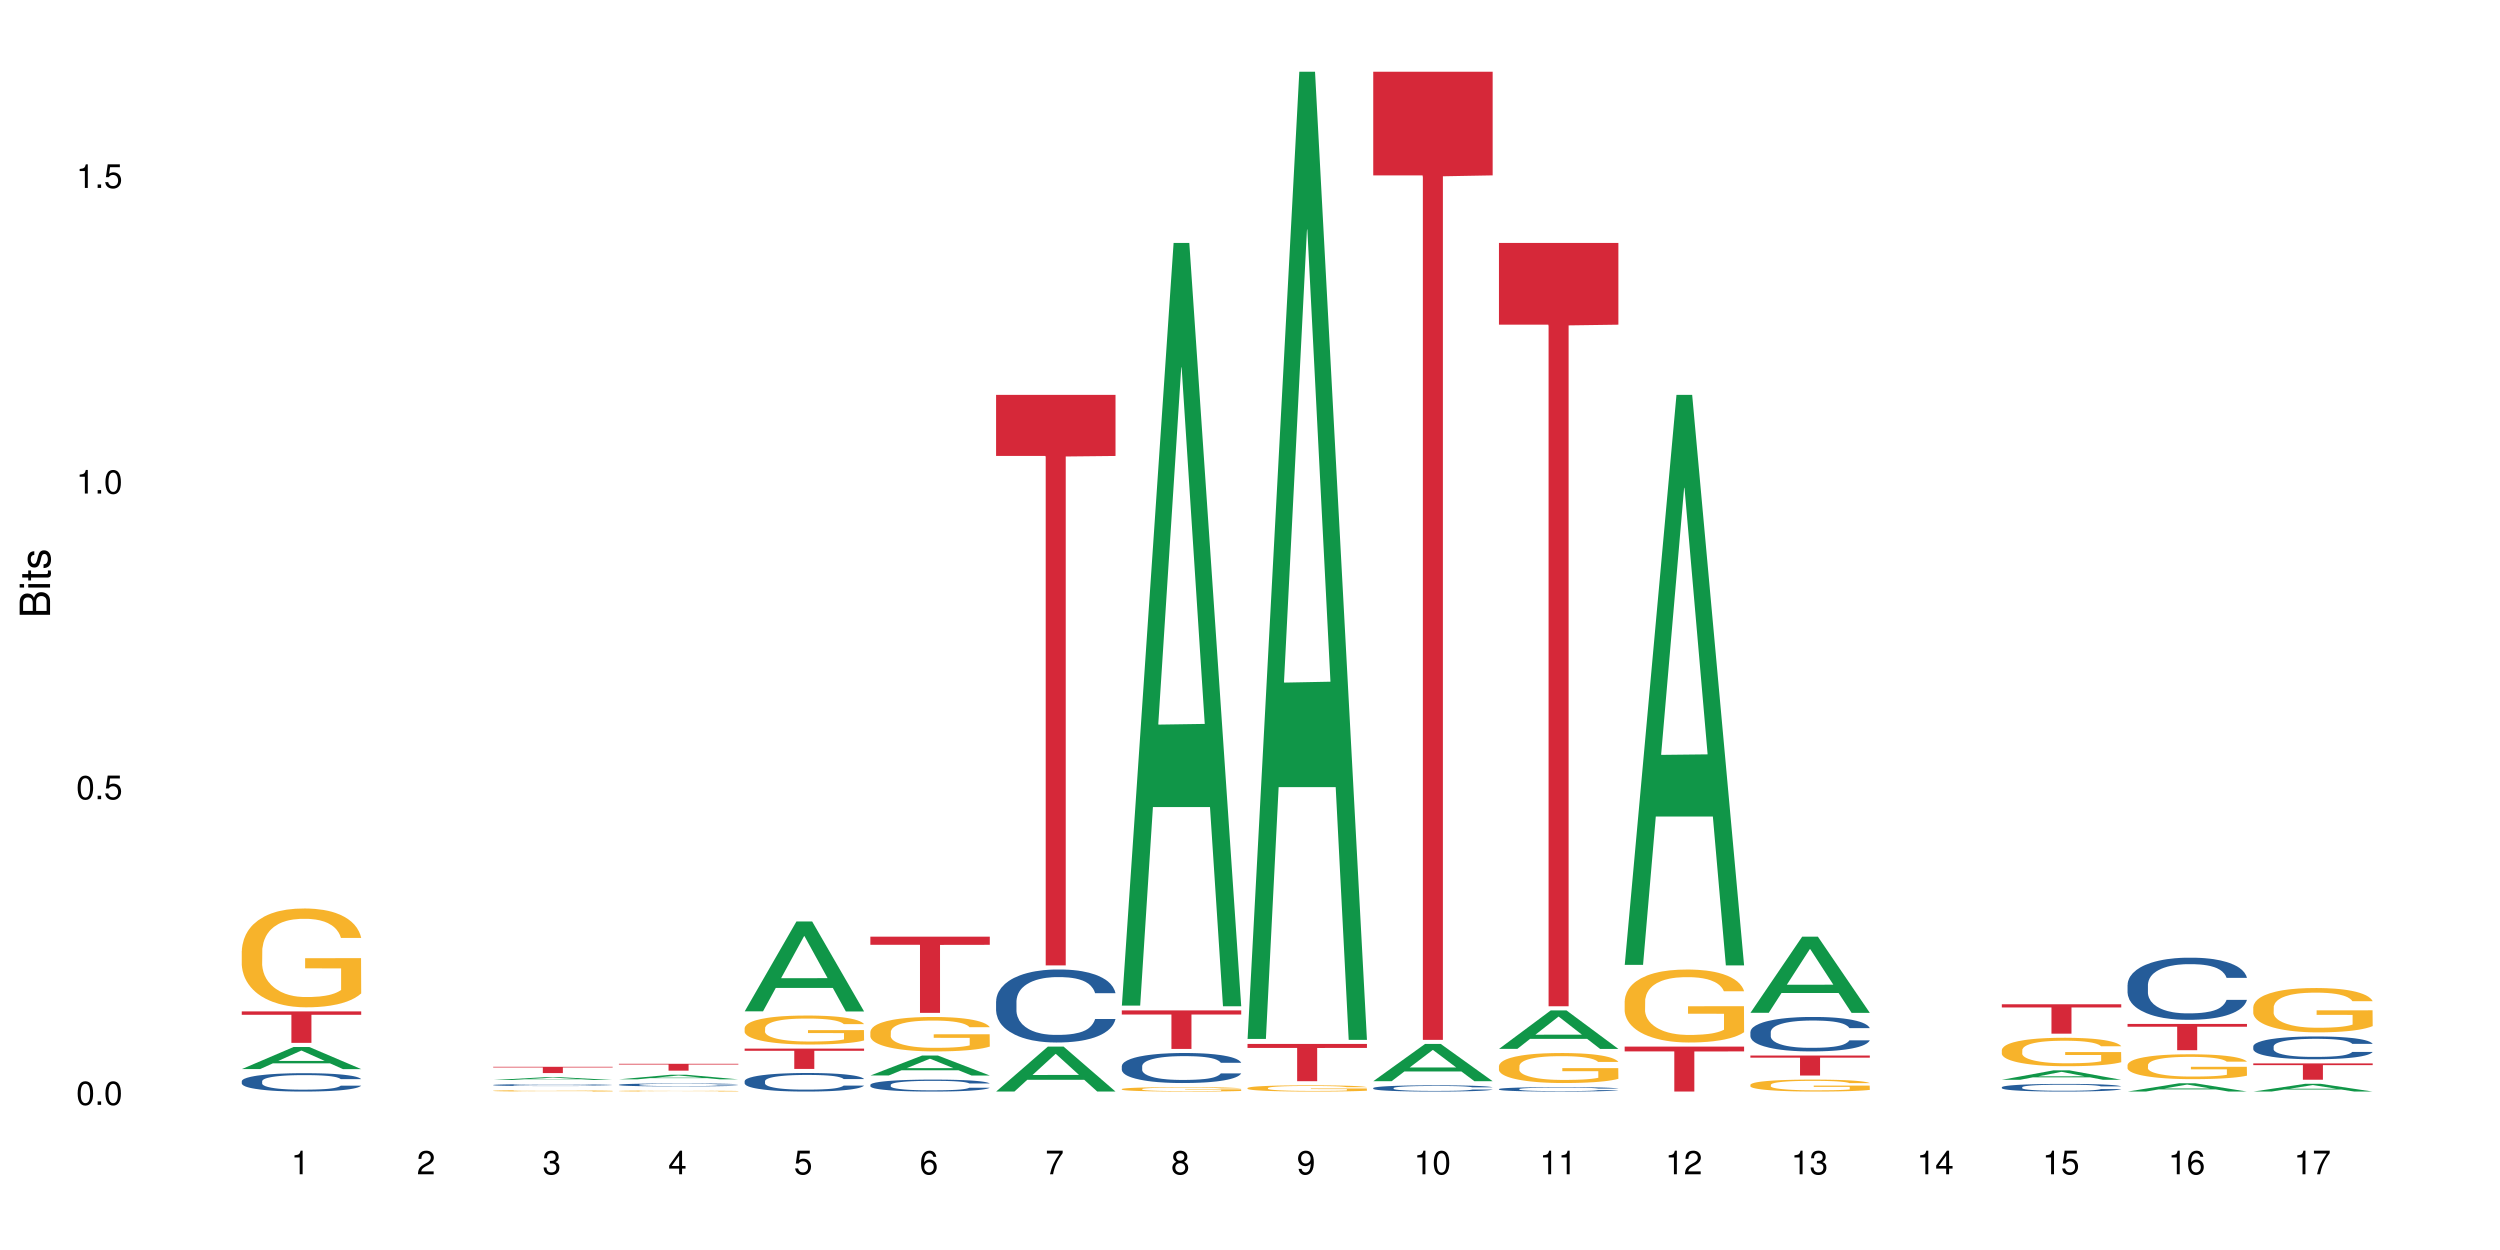 <?xml version="1.0" encoding="UTF-8"?>
<svg xmlns="http://www.w3.org/2000/svg" xmlns:xlink="http://www.w3.org/1999/xlink" width="720pt" height="360pt" viewBox="0 0 720 360" version="1.1">
<defs>
<g>
<symbol overflow="visible" id="glyph0-0">
<path style="stroke:none;" d=""/>
</symbol>
<symbol overflow="visible" id="glyph0-1">
<path style="stroke:none;" d="M 2.641 -6.797 C 2 -6.797 1.422 -6.531 1.078 -6.047 C 0.641 -5.453 0.406 -4.547 0.406 -3.297 C 0.406 -1 1.188 0.219 2.641 0.219 C 4.078 0.219 4.859 -1 4.859 -3.234 C 4.859 -4.562 4.656 -5.438 4.203 -6.047 C 3.844 -6.531 3.281 -6.797 2.641 -6.797 Z M 2.641 -6.047 C 3.547 -6.047 4 -5.125 4 -3.312 C 4 -1.375 3.562 -0.484 2.625 -0.484 C 1.734 -0.484 1.281 -1.422 1.281 -3.281 C 1.281 -5.141 1.734 -6.047 2.641 -6.047 Z M 2.641 -6.047 "/>
</symbol>
<symbol overflow="visible" id="glyph0-2">
<path style="stroke:none;" d="M 1.828 -1 L 0.828 -1 L 0.828 0 L 1.828 0 Z M 1.828 -1 "/>
</symbol>
<symbol overflow="visible" id="glyph0-3">
<path style="stroke:none;" d="M 4.562 -6.797 L 1.062 -6.797 L 0.547 -3.094 L 1.328 -3.094 C 1.719 -3.562 2.047 -3.734 2.578 -3.734 C 3.484 -3.734 4.062 -3.109 4.062 -2.094 C 4.062 -1.125 3.484 -0.531 2.578 -0.531 C 1.828 -0.531 1.375 -0.906 1.188 -1.672 L 0.328 -1.672 C 0.453 -1.109 0.547 -0.844 0.75 -0.594 C 1.125 -0.078 1.828 0.219 2.594 0.219 C 3.969 0.219 4.922 -0.781 4.922 -2.219 C 4.922 -3.562 4.031 -4.484 2.719 -4.484 C 2.25 -4.484 1.859 -4.359 1.469 -4.062 L 1.734 -5.969 L 4.562 -5.969 Z M 4.562 -6.797 "/>
</symbol>
<symbol overflow="visible" id="glyph0-4">
<path style="stroke:none;" d="M 2.484 -4.844 L 2.484 0 L 3.328 0 L 3.328 -6.797 L 2.766 -6.797 C 2.469 -5.75 2.281 -5.609 0.984 -5.453 L 0.984 -4.844 Z M 2.484 -4.844 "/>
</symbol>
<symbol overflow="visible" id="glyph0-5">
<path style="stroke:none;" d="M 4.859 -0.828 L 1.281 -0.828 C 1.359 -1.391 1.672 -1.75 2.5 -2.234 L 3.469 -2.75 C 4.406 -3.266 4.906 -3.969 4.906 -4.812 C 4.906 -5.375 4.672 -5.906 4.266 -6.266 C 3.859 -6.625 3.375 -6.797 2.719 -6.797 C 1.859 -6.797 1.219 -6.5 0.844 -5.922 C 0.609 -5.562 0.5 -5.125 0.484 -4.438 L 1.328 -4.438 C 1.359 -4.906 1.406 -5.188 1.531 -5.406 C 1.75 -5.812 2.188 -6.062 2.703 -6.062 C 3.469 -6.062 4.031 -5.516 4.031 -4.781 C 4.031 -4.25 3.719 -3.797 3.125 -3.438 L 2.234 -2.938 C 0.812 -2.141 0.406 -1.5 0.328 0 L 4.859 0 Z M 4.859 -0.828 "/>
</symbol>
<symbol overflow="visible" id="glyph0-6">
<path style="stroke:none;" d="M 2.125 -3.125 L 2.578 -3.125 C 3.516 -3.125 3.984 -2.703 3.984 -1.891 C 3.984 -1.031 3.469 -0.531 2.578 -0.531 C 1.656 -0.531 1.203 -0.984 1.156 -1.969 L 0.312 -1.969 C 0.344 -1.422 0.438 -1.078 0.609 -0.766 C 0.953 -0.109 1.625 0.219 2.547 0.219 C 3.953 0.219 4.859 -0.609 4.859 -1.906 C 4.859 -2.766 4.516 -3.25 3.703 -3.516 C 4.344 -3.766 4.656 -4.25 4.656 -4.938 C 4.656 -6.109 3.875 -6.797 2.578 -6.797 C 1.203 -6.797 0.484 -6.047 0.453 -4.609 L 1.297 -4.609 C 1.312 -5.016 1.344 -5.25 1.453 -5.453 C 1.641 -5.828 2.062 -6.062 2.594 -6.062 C 3.344 -6.062 3.797 -5.625 3.797 -4.906 C 3.797 -4.422 3.609 -4.141 3.25 -3.984 C 3.016 -3.891 2.719 -3.844 2.125 -3.844 Z M 2.125 -3.125 "/>
</symbol>
<symbol overflow="visible" id="glyph0-7">
<path style="stroke:none;" d="M 3.141 -1.625 L 3.141 0 L 3.984 0 L 3.984 -1.625 L 4.984 -1.625 L 4.984 -2.391 L 3.984 -2.391 L 3.984 -6.797 L 3.359 -6.797 L 0.266 -2.516 L 0.266 -1.625 Z M 3.141 -2.391 L 1 -2.391 L 3.141 -5.359 Z M 3.141 -2.391 "/>
</symbol>
<symbol overflow="visible" id="glyph0-8">
<path style="stroke:none;" d="M 4.781 -5.031 C 4.609 -6.141 3.891 -6.797 2.844 -6.797 C 2.094 -6.797 1.422 -6.438 1.031 -5.828 C 0.609 -5.172 0.406 -4.344 0.406 -3.094 C 0.406 -1.953 0.578 -1.234 0.984 -0.625 C 1.359 -0.078 1.953 0.219 2.703 0.219 C 3.984 0.219 4.922 -0.734 4.922 -2.078 C 4.922 -3.344 4.062 -4.234 2.844 -4.234 C 2.172 -4.234 1.641 -3.969 1.281 -3.469 C 1.281 -5.125 1.828 -6.047 2.797 -6.047 C 3.391 -6.047 3.797 -5.672 3.938 -5.031 Z M 2.734 -3.484 C 3.547 -3.484 4.062 -2.922 4.062 -2 C 4.062 -1.156 3.484 -0.531 2.703 -0.531 C 1.922 -0.531 1.328 -1.188 1.328 -2.047 C 1.328 -2.891 1.906 -3.484 2.734 -3.484 Z M 2.734 -3.484 "/>
</symbol>
<symbol overflow="visible" id="glyph0-9">
<path style="stroke:none;" d="M 4.984 -6.797 L 0.438 -6.797 L 0.438 -5.969 L 4.109 -5.969 C 2.5 -3.656 1.828 -2.234 1.328 0 L 2.219 0 C 2.594 -2.172 3.453 -4.047 4.984 -6.094 Z M 4.984 -6.797 "/>
</symbol>
<symbol overflow="visible" id="glyph0-10">
<path style="stroke:none;" d="M 3.75 -3.578 C 4.453 -4 4.688 -4.344 4.688 -4.984 C 4.688 -6.047 3.844 -6.797 2.641 -6.797 C 1.438 -6.797 0.594 -6.047 0.594 -4.984 C 0.594 -4.359 0.828 -4.016 1.516 -3.578 C 0.734 -3.203 0.359 -2.641 0.359 -1.891 C 0.359 -0.641 1.297 0.219 2.641 0.219 C 3.984 0.219 4.922 -0.641 4.922 -1.875 C 4.922 -2.641 4.531 -3.203 3.75 -3.578 Z M 2.641 -6.047 C 3.359 -6.047 3.812 -5.625 3.812 -4.969 C 3.812 -4.344 3.344 -3.922 2.641 -3.922 C 1.922 -3.922 1.453 -4.344 1.453 -4.984 C 1.453 -5.625 1.922 -6.047 2.641 -6.047 Z M 2.641 -3.203 C 3.484 -3.203 4.062 -2.672 4.062 -1.875 C 4.062 -1.062 3.484 -0.531 2.625 -0.531 C 1.797 -0.531 1.219 -1.078 1.219 -1.875 C 1.219 -2.672 1.797 -3.203 2.641 -3.203 Z M 2.641 -3.203 "/>
</symbol>
<symbol overflow="visible" id="glyph0-11">
<path style="stroke:none;" d="M 0.516 -1.547 C 0.672 -0.438 1.406 0.219 2.438 0.219 C 3.188 0.219 3.859 -0.141 4.266 -0.75 C 4.688 -1.406 4.891 -2.25 4.891 -3.484 C 4.891 -4.625 4.703 -5.359 4.312 -5.953 C 3.938 -6.5 3.344 -6.797 2.594 -6.797 C 1.297 -6.797 0.359 -5.844 0.359 -4.516 C 0.359 -3.25 1.234 -2.344 2.453 -2.344 C 3.094 -2.344 3.562 -2.578 4.016 -3.109 C 4 -1.453 3.469 -0.531 2.5 -0.531 C 1.906 -0.531 1.484 -0.906 1.359 -1.547 Z M 2.578 -6.062 C 3.375 -6.062 3.969 -5.406 3.969 -4.531 C 3.969 -3.688 3.375 -3.094 2.547 -3.094 C 1.734 -3.094 1.234 -3.672 1.234 -4.578 C 1.234 -5.438 1.797 -6.062 2.578 -6.062 Z M 2.578 -6.062 "/>
</symbol>
<symbol overflow="visible" id="glyph1-0">
<path style="stroke:none;" d=""/>
</symbol>
<symbol overflow="visible" id="glyph1-1">
<path style="stroke:none;" d="M 0 -0.953 L 0 -4.891 C 0 -5.719 -0.234 -6.344 -0.734 -6.797 C -1.188 -7.234 -1.812 -7.469 -2.5 -7.469 C -3.547 -7.469 -4.188 -7 -4.625 -5.875 C -4.984 -6.672 -5.641 -7.094 -6.531 -7.094 C -7.156 -7.094 -7.734 -6.859 -8.141 -6.391 C -8.562 -5.938 -8.75 -5.344 -8.75 -4.5 L -8.75 -0.953 Z M -4.984 -2.062 L -7.766 -2.062 L -7.766 -4.219 C -7.766 -4.844 -7.688 -5.203 -7.453 -5.5 C -7.219 -5.812 -6.859 -5.969 -6.375 -5.969 C -5.906 -5.969 -5.531 -5.812 -5.297 -5.5 C -5.062 -5.203 -4.984 -4.844 -4.984 -4.219 Z M -0.984 -2.062 L -4 -2.062 L -4 -4.781 C -4 -5.328 -3.859 -5.688 -3.578 -5.953 C -3.297 -6.219 -2.922 -6.359 -2.484 -6.359 C -2.062 -6.359 -1.688 -6.219 -1.406 -5.953 C -1.109 -5.688 -0.984 -5.328 -0.984 -4.781 Z M -0.984 -2.062 "/>
</symbol>
<symbol overflow="visible" id="glyph1-2">
<path style="stroke:none;" d="M -6.281 -1.797 L -6.281 -0.797 L 0 -0.797 L 0 -1.797 Z M -8.75 -1.797 L -8.75 -0.797 L -7.484 -0.797 L -7.484 -1.797 Z M -8.75 -1.797 "/>
</symbol>
<symbol overflow="visible" id="glyph1-3">
<path style="stroke:none;" d="M -6.281 -3.047 L -6.281 -2.016 L -8.016 -2.016 L -8.016 -1.016 L -6.281 -1.016 L -6.281 -0.172 L -5.469 -0.172 L -5.469 -1.016 L -0.719 -1.016 C -0.078 -1.016 0.281 -1.453 0.281 -2.234 C 0.281 -2.469 0.25 -2.719 0.188 -3.047 L -0.641 -3.047 C -0.609 -2.922 -0.594 -2.766 -0.594 -2.562 C -0.594 -2.141 -0.719 -2.016 -1.156 -2.016 L -5.469 -2.016 L -5.469 -3.047 Z M -6.281 -3.047 "/>
</symbol>
<symbol overflow="visible" id="glyph1-4">
<path style="stroke:none;" d="M -4.531 -5.25 C -5.766 -5.25 -6.469 -4.422 -6.469 -2.969 C -6.469 -1.516 -5.719 -0.562 -4.547 -0.562 C -3.562 -0.562 -3.094 -1.062 -2.734 -2.562 L -2.516 -3.484 C -2.344 -4.188 -2.094 -4.469 -1.625 -4.469 C -1.047 -4.469 -0.641 -3.875 -0.641 -3 C -0.641 -2.453 -0.797 -2 -1.062 -1.75 C -1.25 -1.594 -1.422 -1.531 -1.875 -1.469 L -1.875 -0.406 C -0.422 -0.453 0.281 -1.266 0.281 -2.922 C 0.281 -4.5 -0.5 -5.516 -1.719 -5.516 C -2.656 -5.516 -3.172 -4.984 -3.469 -3.734 L -3.703 -2.766 C -3.891 -1.953 -4.156 -1.609 -4.594 -1.609 C -5.172 -1.609 -5.547 -2.125 -5.547 -2.938 C -5.547 -3.75 -5.203 -4.172 -4.531 -4.203 Z M -4.531 -5.25 "/>
</symbol>
</g>
</defs>
<g id="surface62130">
<rect x="0" y="0" width="720" height="360" style="fill:rgb(100%,100%,100%);fill-opacity:1;stroke:none;"/>
<path style=" stroke:none;fill-rule:nonzero;fill:rgb(6.275%,58.824%,28.235%);fill-opacity:1;" d="M 69.629 307.895 L 69.668 307.891 L 84.551 301.535 L 89.07 301.535 L 104.027 307.902 L 98.77 307.902 L 95.023 306.238 L 78.598 306.238 L 74.922 307.895 L 69.629 307.895 L 80.176 305.551 L 93.516 305.547 L 86.863 302.574 L 86.789 302.566 L 86.719 302.586 L 80.141 305.547 L 80.176 305.551 Z M 69.629 307.895 "/>
<path style=" stroke:none;fill-rule:nonzero;fill:rgb(14.51%,36.078%,60%);fill-opacity:1;" d="M 69.629 311.383 L 69.672 311.379 L 69.672 311.262 L 69.797 311.078 L 70.09 310.848 L 70.383 310.688 L 71.141 310.402 L 72.188 310.125 L 73.277 309.914 L 74.074 309.785 L 74.789 309.691 L 76.426 309.512 L 77.473 309.418 L 78.605 309.336 L 79.992 309.254 L 80.996 309.207 L 83.262 309.129 L 84.941 309.094 L 86.242 309.082 L 89.051 309.082 L 90.73 309.102 L 91.945 309.125 L 93.289 309.164 L 94.422 309.207 L 96.391 309.312 L 98.152 309.449 L 98.949 309.527 L 100.207 309.676 L 101.172 309.82 L 101.844 309.945 L 102.602 310.125 L 103.27 310.344 L 103.773 310.59 L 104.027 310.797 L 98.152 310.797 L 97.859 310.605 L 97.523 310.453 L 96.895 310.254 L 96.266 310.117 L 95.387 309.977 L 94.586 309.883 L 93.496 309.793 L 92.531 309.734 L 91.527 309.691 L 90.562 309.66 L 88.715 309.633 L 86.574 309.633 L 85.777 309.641 L 84.145 309.68 L 83.262 309.715 L 82.004 309.781 L 81.121 309.844 L 80.074 309.941 L 79.359 310.023 L 78.48 310.148 L 77.852 310.262 L 77.137 310.422 L 76.719 310.543 L 76.34 310.676 L 76.004 310.836 L 75.754 311.004 L 75.586 311.184 L 75.5 311.359 L 75.5 312.109 L 75.586 312.281 L 75.797 312.484 L 76.34 312.781 L 77.137 313.035 L 78.062 313.238 L 78.941 313.383 L 79.445 313.453 L 80.117 313.531 L 81.164 313.625 L 82.676 313.723 L 83.555 313.762 L 84.898 313.801 L 86.281 313.82 L 88.129 313.82 L 89.766 313.801 L 90.855 313.777 L 91.988 313.738 L 93.539 313.656 L 94.504 313.578 L 95.344 313.484 L 95.973 313.395 L 96.391 313.316 L 97.02 313.168 L 97.523 313.004 L 97.902 312.832 L 98.152 312.668 L 104.027 312.668 L 103.773 312.863 L 103.398 313.051 L 103.02 313.191 L 102.434 313.359 L 101.762 313.512 L 100.797 313.68 L 100 313.789 L 98.949 313.91 L 97.984 314.004 L 96.938 314.086 L 95.387 314.184 L 94.379 314.23 L 93.289 314.273 L 91.988 314.312 L 90.352 314.348 L 88.59 314.367 L 86.953 314.371 L 85.191 314.359 L 83.891 314.34 L 82.172 314.297 L 80.031 314.211 L 78.48 314.121 L 77.266 314.027 L 76.215 313.93 L 75.039 313.801 L 73.531 313.586 L 72.609 313.422 L 71.977 313.289 L 71.266 313.098 L 70.762 312.93 L 70.176 312.66 L 69.754 312.316 L 69.629 312.051 Z M 69.629 311.383 "/>
<path style=" stroke:none;fill-rule:nonzero;fill:rgb(96.863%,70.196%,16.863%);fill-opacity:1;" d="M 69.629 273.832 L 69.672 273.809 L 69.672 273.289 L 69.84 272.117 L 70.258 270.504 L 70.805 269.18 L 71.391 268.141 L 71.77 267.594 L 72.398 266.812 L 72.941 266.242 L 74.328 265.07 L 76.09 263.98 L 77.055 263.512 L 78.145 263.07 L 79.695 262.574 L 80.41 262.395 L 82.59 261.977 L 85.066 261.719 L 87.793 261.641 L 89.051 261.664 L 90.77 261.77 L 93.121 262.055 L 94.461 262.316 L 95.512 262.574 L 96.602 262.914 L 97.945 263.434 L 99.203 264.059 L 100.207 264.68 L 101.215 265.461 L 102.055 266.293 L 102.766 267.203 L 103.398 268.297 L 103.773 269.207 L 104.027 270.117 L 98.195 270.117 L 97.859 269.207 L 97.48 268.504 L 96.852 267.645 L 96.223 267.02 L 95.594 266.527 L 94.422 265.852 L 93.414 265.434 L 92.156 265.07 L 90.938 264.836 L 89.555 264.68 L 88.715 264.629 L 86.492 264.629 L 84.48 264.812 L 83.305 265.02 L 82.465 265.227 L 81.289 265.617 L 80.578 265.93 L 80.156 266.137 L 78.898 266.941 L 78.062 267.672 L 77.598 268.164 L 77.012 268.945 L 76.594 269.648 L 76.133 270.688 L 75.879 271.469 L 75.543 273.234 L 75.5 277.914 L 75.629 278.902 L 75.879 279.969 L 76.215 280.906 L 76.719 281.895 L 77.223 282.648 L 78.102 283.664 L 78.859 284.34 L 79.445 284.781 L 80.578 285.48 L 81.039 285.715 L 82.129 286.184 L 83.262 286.547 L 84.645 286.859 L 85.695 287.016 L 87.371 287.145 L 89.512 287.145 L 92.027 286.992 L 93.625 286.781 L 94.715 286.574 L 95.426 286.391 L 96.309 286.105 L 96.938 285.848 L 97.523 285.559 L 98.238 285.117 L 98.238 278.902 L 87.875 278.879 L 87.875 275.965 L 103.984 275.941 L 104.027 286.105 L 103.145 286.809 L 102.055 287.484 L 101.004 288.004 L 99.914 288.445 L 98.363 288.941 L 97.105 289.254 L 95.176 289.617 L 93.414 289.852 L 91.566 290.008 L 89.934 290.086 L 88.004 290.109 L 86.281 290.059 L 84.438 289.902 L 82.969 289.695 L 81.625 289.434 L 80.285 289.098 L 78.605 288.551 L 77.516 288.109 L 76.383 287.562 L 75.25 286.914 L 74.242 286.211 L 73.574 285.664 L 72.902 285.039 L 72.188 284.262 L 71.516 283.375 L 71.012 282.57 L 70.551 281.66 L 70.215 280.801 L 69.883 279.633 L 69.715 278.695 L 69.629 277.891 Z M 69.629 273.832 "/>
<path style=" stroke:none;fill-rule:nonzero;fill:rgb(83.922%,15.686%,22.353%);fill-opacity:1;" d="M 69.629 291.289 L 104.027 291.289 L 104.027 292.262 L 89.691 292.27 L 89.691 300.355 L 83.922 300.355 L 83.922 292.277 L 83.84 292.262 L 69.629 292.262 Z M 69.629 291.289 "/>
<path style=" stroke:none;fill-rule:nonzero;fill:rgb(6.275%,58.824%,28.235%);fill-opacity:1;" d="M 142.043 311.047 L 142.078 311.047 L 156.965 310.23 L 161.484 310.23 L 176.441 311.047 L 171.184 311.047 L 167.438 310.836 L 151.012 310.836 L 147.336 311.047 L 142.043 311.047 L 152.59 310.746 L 165.93 310.746 L 159.277 310.363 L 159.203 310.363 L 159.133 310.367 L 152.555 310.746 L 152.59 310.746 Z M 142.043 311.047 "/>
<path style=" stroke:none;fill-rule:nonzero;fill:rgb(14.51%,36.078%,60%);fill-opacity:1;" d="M 142.043 312.473 L 142.086 312.473 L 142.086 312.461 L 142.211 312.441 L 142.504 312.414 L 142.797 312.398 L 143.555 312.367 L 144.602 312.34 L 145.691 312.316 L 146.488 312.301 L 147.203 312.293 L 148.84 312.273 L 149.887 312.262 L 151.02 312.254 L 152.402 312.246 L 153.41 312.238 L 155.676 312.23 L 157.355 312.227 L 163.145 312.227 L 164.359 312.23 L 165.703 312.234 L 166.832 312.238 L 168.805 312.25 L 170.566 312.266 L 171.363 312.273 L 172.621 312.289 L 173.586 312.305 L 174.258 312.32 L 175.012 312.34 L 175.684 312.359 L 176.188 312.387 L 176.441 312.41 L 170.566 312.41 L 170.273 312.391 L 169.938 312.375 L 169.309 312.352 L 168.68 312.336 L 167.797 312.32 L 167 312.312 L 165.91 312.301 L 164.945 312.297 L 163.941 312.293 L 162.977 312.289 L 161.129 312.285 L 158.191 312.285 L 156.559 312.289 L 155.676 312.293 L 154.418 312.301 L 153.535 312.309 L 152.488 312.316 L 151.773 312.328 L 150.895 312.34 L 150.266 312.352 L 149.551 312.371 L 149.133 312.383 L 148.754 312.398 L 148.418 312.414 L 148.168 312.434 L 148 312.449 L 147.914 312.469 L 147.914 312.551 L 148 312.57 L 148.211 312.59 L 148.754 312.621 L 149.551 312.648 L 150.473 312.672 L 151.355 312.688 L 151.859 312.695 L 152.531 312.703 L 153.578 312.711 L 155.09 312.723 L 155.969 312.727 L 157.312 312.73 L 158.695 312.734 L 160.543 312.734 L 162.18 312.73 L 163.27 312.727 L 164.402 312.723 L 165.953 312.715 L 166.918 312.707 L 167.758 312.695 L 168.387 312.688 L 168.805 312.68 L 169.434 312.664 L 169.938 312.645 L 170.316 312.629 L 170.566 312.609 L 176.441 312.609 L 176.188 312.629 L 175.812 312.652 L 175.434 312.664 L 174.848 312.684 L 174.176 312.699 L 173.211 312.719 L 172.414 312.73 L 171.363 312.742 L 170.398 312.754 L 169.352 312.762 L 167.797 312.773 L 166.793 312.777 L 165.703 312.781 L 164.402 312.785 L 162.766 312.789 L 161.004 312.793 L 159.367 312.793 L 157.605 312.789 L 156.305 312.789 L 154.586 312.785 L 152.445 312.773 L 150.895 312.766 L 149.676 312.754 L 148.629 312.746 L 147.453 312.73 L 145.945 312.707 L 145.02 312.691 L 144.391 312.676 L 143.68 312.656 L 143.176 312.637 L 142.59 312.609 L 142.168 312.57 L 142.043 312.543 Z M 142.043 312.473 "/>
<path style=" stroke:none;fill-rule:nonzero;fill:rgb(96.863%,70.196%,16.863%);fill-opacity:1;" d="M 142.043 314.141 L 142.086 314.141 L 142.086 314.133 L 142.254 314.117 L 142.672 314.094 L 143.219 314.078 L 143.805 314.062 L 144.184 314.055 L 144.812 314.043 L 145.355 314.035 L 146.742 314.02 L 148.504 314.004 L 149.469 313.996 L 150.559 313.992 L 152.109 313.984 L 152.824 313.98 L 155.004 313.977 L 157.48 313.973 L 163.184 313.973 L 165.535 313.977 L 166.875 313.98 L 167.926 313.984 L 169.016 313.988 L 170.359 313.996 L 171.617 314.004 L 172.621 314.016 L 173.629 314.023 L 174.469 314.035 L 175.18 314.051 L 175.812 314.066 L 176.188 314.078 L 176.441 314.09 L 170.609 314.09 L 170.273 314.078 L 169.895 314.066 L 169.266 314.055 L 168.008 314.039 L 166.832 314.031 L 165.828 314.023 L 164.57 314.02 L 163.352 314.016 L 161.969 314.016 L 161.129 314.012 L 158.906 314.012 L 156.891 314.016 L 155.719 314.02 L 154.879 314.023 L 153.703 314.027 L 152.992 314.031 L 152.57 314.035 L 151.312 314.047 L 150.473 314.055 L 150.012 314.062 L 149.426 314.074 L 149.008 314.082 L 148.547 314.098 L 148.293 314.109 L 147.957 314.133 L 147.914 314.199 L 148.043 314.215 L 148.293 314.227 L 148.629 314.242 L 149.637 314.266 L 150.516 314.281 L 151.273 314.289 L 151.859 314.297 L 152.992 314.305 L 153.453 314.309 L 154.543 314.316 L 155.676 314.32 L 157.059 314.324 L 158.109 314.328 L 164.441 314.328 L 166.035 314.324 L 167.129 314.32 L 167.84 314.32 L 168.723 314.316 L 169.352 314.312 L 169.938 314.309 L 170.652 314.301 L 170.652 314.215 L 160.289 314.215 L 160.289 314.172 L 176.398 314.172 L 176.441 314.316 L 175.559 314.324 L 174.469 314.332 L 173.418 314.34 L 172.328 314.348 L 170.777 314.355 L 169.52 314.359 L 167.59 314.363 L 165.828 314.367 L 163.98 314.371 L 158.695 314.371 L 156.852 314.367 L 155.383 314.363 L 154.039 314.359 L 152.699 314.355 L 151.02 314.348 L 149.93 314.344 L 148.797 314.336 L 147.664 314.324 L 146.656 314.316 L 145.984 314.309 L 145.316 314.301 L 144.602 314.289 L 143.93 314.277 L 143.426 314.266 L 142.965 314.254 L 142.293 314.223 L 142.129 314.211 L 142.043 314.199 Z M 142.043 314.141 "/>
<path style=" stroke:none;fill-rule:nonzero;fill:rgb(83.922%,15.686%,22.353%);fill-opacity:1;" d="M 142.043 307.242 L 176.441 307.242 L 176.441 307.434 L 162.105 307.438 L 162.105 309.051 L 156.336 309.051 L 156.336 307.438 L 156.254 307.434 L 142.043 307.434 Z M 142.043 307.242 "/>
<path style=" stroke:none;fill-rule:nonzero;fill:rgb(6.275%,58.824%,28.235%);fill-opacity:1;" d="M 178.25 310.848 L 178.285 310.848 L 193.172 309.527 L 197.691 309.527 L 212.648 310.852 L 207.391 310.852 L 203.645 310.504 L 187.219 310.504 L 183.543 310.848 L 178.25 310.848 L 188.797 310.363 L 202.137 310.363 L 195.484 309.746 L 195.41 309.742 L 195.34 309.746 L 188.762 310.363 L 188.797 310.363 Z M 178.25 310.848 "/>
<path style=" stroke:none;fill-rule:nonzero;fill:rgb(14.51%,36.078%,60%);fill-opacity:1;" d="M 178.25 312.402 L 178.293 312.402 L 178.293 312.383 L 178.418 312.355 L 178.711 312.316 L 179.004 312.289 L 179.762 312.246 L 180.809 312.199 L 181.898 312.164 L 182.695 312.145 L 183.41 312.129 L 185.047 312.102 L 186.094 312.086 L 187.227 312.07 L 188.609 312.059 L 189.617 312.051 L 191.883 312.039 L 193.562 312.031 L 197.672 312.031 L 199.348 312.035 L 200.566 312.039 L 201.91 312.043 L 203.039 312.051 L 205.012 312.066 L 206.773 312.09 L 207.57 312.102 L 208.828 312.125 L 209.793 312.148 L 210.465 312.172 L 211.219 312.199 L 211.891 312.234 L 212.395 312.273 L 212.648 312.309 L 206.773 312.309 L 206.48 312.277 L 206.145 312.254 L 205.516 312.223 L 204.887 312.199 L 204.004 312.176 L 203.207 312.16 L 202.117 312.145 L 201.152 312.137 L 200.148 312.129 L 199.184 312.125 L 197.336 312.121 L 194.398 312.121 L 192.766 312.129 L 191.883 312.133 L 190.625 312.145 L 189.742 312.152 L 188.695 312.168 L 187.98 312.184 L 187.102 312.203 L 186.473 312.223 L 185.758 312.246 L 185.34 312.266 L 184.961 312.289 L 184.625 312.316 L 184.375 312.344 L 184.207 312.371 L 184.121 312.398 L 184.121 312.52 L 184.207 312.551 L 184.418 312.582 L 184.961 312.629 L 185.758 312.672 L 186.68 312.703 L 187.562 312.727 L 188.738 312.754 L 189.785 312.77 L 191.297 312.785 L 192.176 312.789 L 193.52 312.797 L 194.902 312.801 L 196.75 312.801 L 198.387 312.797 L 199.477 312.793 L 200.609 312.785 L 202.16 312.773 L 203.125 312.762 L 203.965 312.746 L 204.594 312.73 L 205.012 312.719 L 205.641 312.691 L 206.145 312.668 L 206.523 312.641 L 206.773 312.613 L 212.648 312.613 L 212.395 312.645 L 212.016 312.676 L 211.641 312.695 L 211.055 312.723 L 210.383 312.75 L 209.418 312.777 L 208.621 312.793 L 207.57 312.812 L 206.605 312.828 L 205.559 312.844 L 204.004 312.859 L 203 312.867 L 201.91 312.871 L 200.609 312.879 L 198.973 312.883 L 197.211 312.887 L 193.812 312.887 L 192.512 312.883 L 190.793 312.875 L 188.652 312.863 L 187.102 312.848 L 185.883 312.832 L 184.836 312.816 L 183.66 312.797 L 182.152 312.762 L 181.227 312.734 L 180.598 312.711 L 179.887 312.684 L 179.383 312.656 L 178.797 312.609 L 178.375 312.555 L 178.25 312.512 Z M 178.25 312.402 "/>
<path style=" stroke:none;fill-rule:nonzero;fill:rgb(96.863%,70.196%,16.863%);fill-opacity:1;" d="M 178.25 314.199 L 178.293 314.199 L 178.293 314.191 L 178.461 314.18 L 178.879 314.164 L 179.426 314.148 L 180.012 314.137 L 180.391 314.133 L 181.02 314.125 L 181.562 314.117 L 182.949 314.105 L 184.711 314.094 L 185.676 314.09 L 186.766 314.082 L 188.316 314.078 L 189.031 314.074 L 191.211 314.07 L 193.688 314.07 L 196.414 314.066 L 197.672 314.07 L 199.391 314.07 L 201.742 314.074 L 203.082 314.074 L 204.133 314.078 L 205.223 314.082 L 206.562 314.086 L 207.824 314.094 L 208.828 314.102 L 209.836 314.109 L 210.676 314.117 L 211.387 314.129 L 212.016 314.141 L 212.395 314.148 L 212.648 314.156 L 206.816 314.156 L 206.48 314.148 L 206.102 314.141 L 204.844 314.125 L 204.215 314.121 L 203.039 314.113 L 202.035 314.109 L 200.777 314.105 L 199.559 314.102 L 193.098 314.102 L 191.926 314.105 L 191.086 314.105 L 189.91 314.109 L 189.199 314.113 L 188.777 314.117 L 187.52 314.125 L 186.68 314.133 L 186.219 314.137 L 185.633 314.145 L 185.215 314.152 L 184.754 314.164 L 184.5 314.172 L 184.164 314.191 L 184.121 314.242 L 184.25 314.25 L 184.5 314.262 L 184.836 314.273 L 185.34 314.285 L 185.844 314.293 L 186.723 314.301 L 187.48 314.309 L 188.066 314.312 L 189.199 314.32 L 189.66 314.324 L 190.75 314.328 L 191.883 314.332 L 193.266 314.336 L 194.316 314.336 L 195.992 314.34 L 198.133 314.34 L 200.648 314.336 L 202.242 314.336 L 203.336 314.332 L 204.047 314.332 L 204.93 314.328 L 205.559 314.324 L 206.145 314.324 L 206.859 314.316 L 206.859 314.25 L 196.496 314.25 L 196.496 314.219 L 212.605 314.219 L 212.648 314.328 L 211.766 314.336 L 210.676 314.344 L 209.625 314.348 L 208.535 314.352 L 206.984 314.359 L 205.727 314.363 L 203.797 314.367 L 202.035 314.367 L 200.188 314.371 L 194.902 314.371 L 193.059 314.367 L 191.59 314.367 L 190.246 314.363 L 188.906 314.359 L 187.227 314.355 L 186.137 314.348 L 185.004 314.344 L 183.871 314.336 L 182.863 314.328 L 182.191 314.324 L 181.523 314.316 L 180.809 314.309 L 180.137 314.301 L 179.633 314.289 L 179.172 314.281 L 178.836 314.273 L 178.5 314.258 L 178.336 314.25 L 178.25 314.242 Z M 178.25 314.199 "/>
<path style=" stroke:none;fill-rule:nonzero;fill:rgb(83.922%,15.686%,22.353%);fill-opacity:1;" d="M 178.25 306.379 L 212.648 306.379 L 212.648 306.59 L 198.312 306.594 L 198.312 308.352 L 192.543 308.352 L 192.543 306.594 L 192.461 306.59 L 178.25 306.59 Z M 178.25 306.379 "/>
<path style=" stroke:none;fill-rule:nonzero;fill:rgb(6.275%,58.824%,28.235%);fill-opacity:1;" d="M 214.457 291.27 L 214.492 291.242 L 229.379 265.379 L 233.898 265.379 L 248.855 291.293 L 243.598 291.293 L 239.852 284.527 L 223.422 284.527 L 219.75 291.27 L 214.457 291.27 L 225.004 281.73 L 238.344 281.707 L 231.691 269.613 L 231.617 269.59 L 231.547 269.66 L 224.969 281.707 L 225.004 281.73 Z M 214.457 291.27 "/>
<path style=" stroke:none;fill-rule:nonzero;fill:rgb(14.51%,36.078%,60%);fill-opacity:1;" d="M 214.457 311.352 L 214.5 311.348 L 214.5 311.23 L 214.625 311.047 L 214.918 310.809 L 215.211 310.648 L 215.969 310.359 L 217.016 310.082 L 218.105 309.867 L 218.902 309.742 L 219.617 309.645 L 221.254 309.461 L 222.301 309.371 L 223.434 309.285 L 224.816 309.203 L 225.824 309.156 L 228.09 309.078 L 229.77 309.043 L 231.066 309.027 L 233.879 309.027 L 235.555 309.047 L 236.773 309.07 L 238.117 309.109 L 239.246 309.156 L 241.219 309.262 L 242.98 309.398 L 243.777 309.477 L 245.035 309.629 L 246 309.773 L 246.672 309.902 L 247.426 310.082 L 248.098 310.301 L 248.602 310.551 L 248.855 310.762 L 242.98 310.762 L 242.688 310.566 L 242.352 310.414 L 241.723 310.215 L 241.094 310.074 L 240.211 309.93 L 239.414 309.84 L 238.324 309.746 L 237.359 309.688 L 236.352 309.645 L 235.391 309.613 L 233.543 309.586 L 231.402 309.586 L 230.605 309.594 L 228.973 309.633 L 228.09 309.668 L 226.832 309.734 L 225.949 309.801 L 224.902 309.898 L 224.188 309.98 L 223.309 310.105 L 222.68 310.219 L 221.965 310.379 L 221.547 310.504 L 221.168 310.641 L 220.832 310.801 L 220.582 310.973 L 220.414 311.152 L 220.328 311.328 L 220.328 312.086 L 220.414 312.262 L 220.625 312.465 L 221.168 312.766 L 221.965 313.023 L 222.887 313.227 L 223.77 313.375 L 224.273 313.441 L 224.945 313.52 L 225.992 313.617 L 227.504 313.715 L 228.383 313.754 L 229.727 313.793 L 231.109 313.812 L 232.957 313.812 L 234.59 313.793 L 235.684 313.77 L 236.816 313.73 L 238.367 313.648 L 239.332 313.57 L 240.172 313.477 L 240.801 313.383 L 241.219 313.305 L 241.848 313.156 L 242.352 312.988 L 242.73 312.816 L 242.98 312.652 L 248.855 312.652 L 248.602 312.848 L 248.223 313.039 L 247.848 313.18 L 247.258 313.352 L 246.59 313.5 L 245.625 313.672 L 244.828 313.785 L 243.777 313.906 L 242.812 314 L 241.766 314.082 L 240.211 314.18 L 239.207 314.23 L 238.117 314.273 L 236.816 314.312 L 235.18 314.348 L 233.418 314.367 L 231.781 314.371 L 230.02 314.359 L 228.719 314.34 L 227 314.297 L 224.859 314.211 L 223.309 314.117 L 222.09 314.023 L 221.043 313.926 L 219.867 313.793 L 218.359 313.578 L 217.434 313.414 L 216.805 313.277 L 216.094 313.086 L 215.59 312.914 L 215.004 312.641 L 214.582 312.297 L 214.457 312.027 Z M 214.457 311.352 "/>
<path style=" stroke:none;fill-rule:nonzero;fill:rgb(96.863%,70.196%,16.863%);fill-opacity:1;" d="M 214.457 296.051 L 214.5 296.043 L 214.5 295.891 L 214.668 295.547 L 215.086 295.074 L 215.633 294.684 L 216.219 294.379 L 216.598 294.219 L 217.227 293.988 L 217.77 293.82 L 219.156 293.48 L 220.918 293.16 L 221.883 293.02 L 222.973 292.891 L 224.523 292.746 L 225.238 292.691 L 227.418 292.57 L 229.895 292.496 L 232.621 292.473 L 233.879 292.48 L 235.598 292.512 L 237.949 292.594 L 239.289 292.672 L 240.34 292.746 L 241.43 292.844 L 242.77 293 L 244.031 293.18 L 245.035 293.363 L 246.043 293.594 L 246.883 293.836 L 247.594 294.105 L 248.223 294.426 L 248.602 294.691 L 248.855 294.957 L 243.023 294.957 L 242.688 294.691 L 242.309 294.484 L 241.68 294.234 L 241.051 294.051 L 240.422 293.906 L 239.246 293.707 L 238.242 293.586 L 236.984 293.48 L 235.766 293.41 L 234.383 293.363 L 233.543 293.348 L 231.32 293.348 L 229.305 293.402 L 228.133 293.465 L 227.293 293.523 L 226.117 293.641 L 225.406 293.73 L 224.984 293.793 L 223.727 294.027 L 222.887 294.242 L 222.426 294.387 L 221.84 294.617 L 221.422 294.82 L 220.957 295.125 L 220.707 295.355 L 220.371 295.875 L 220.328 297.246 L 220.457 297.535 L 220.707 297.848 L 221.043 298.125 L 221.547 298.414 L 222.051 298.637 L 222.93 298.934 L 223.684 299.133 L 224.273 299.262 L 225.406 299.465 L 225.867 299.535 L 226.957 299.672 L 228.09 299.781 L 229.473 299.871 L 230.523 299.918 L 232.199 299.953 L 234.34 299.953 L 236.855 299.91 L 238.449 299.848 L 239.543 299.789 L 240.254 299.734 L 241.137 299.648 L 241.766 299.574 L 242.352 299.488 L 243.066 299.359 L 243.066 297.535 L 232.703 297.527 L 232.703 296.676 L 248.812 296.668 L 248.855 299.648 L 247.973 299.855 L 246.883 300.055 L 245.832 300.207 L 244.742 300.336 L 243.191 300.48 L 241.934 300.574 L 240.004 300.68 L 238.242 300.75 L 236.395 300.793 L 234.758 300.816 L 232.828 300.824 L 231.109 300.809 L 229.266 300.762 L 227.797 300.703 L 226.453 300.625 L 225.113 300.527 L 223.434 300.367 L 222.344 300.238 L 221.211 300.078 L 220.078 299.887 L 219.07 299.68 L 218.398 299.52 L 217.73 299.336 L 217.016 299.109 L 216.344 298.848 L 215.84 298.613 L 215.379 298.344 L 215.043 298.094 L 214.707 297.75 L 214.539 297.477 L 214.457 297.238 Z M 214.457 296.051 "/>
<path style=" stroke:none;fill-rule:nonzero;fill:rgb(83.922%,15.686%,22.353%);fill-opacity:1;" d="M 214.457 302.004 L 248.855 302.004 L 248.855 302.629 L 234.52 302.637 L 234.52 307.848 L 228.75 307.848 L 228.75 302.641 L 228.668 302.629 L 214.457 302.629 Z M 214.457 302.004 "/>
<path style=" stroke:none;fill-rule:nonzero;fill:rgb(6.275%,58.824%,28.235%);fill-opacity:1;" d="M 250.664 309.738 L 250.699 309.734 L 265.582 303.988 L 270.105 303.988 L 285.062 309.746 L 279.805 309.746 L 276.059 308.242 L 259.629 308.242 L 255.957 309.738 L 250.664 309.738 L 261.211 307.621 L 274.551 307.617 L 267.898 304.93 L 267.824 304.922 L 267.754 304.938 L 261.176 307.617 L 261.211 307.621 Z M 250.664 309.738 "/>
<path style=" stroke:none;fill-rule:nonzero;fill:rgb(14.51%,36.078%,60%);fill-opacity:1;" d="M 250.664 312.426 L 250.707 312.422 L 250.707 312.344 L 250.832 312.227 L 251.125 312.074 L 251.418 311.973 L 252.176 311.785 L 253.223 311.605 L 254.312 311.469 L 255.109 311.387 L 255.824 311.32 L 257.461 311.207 L 258.508 311.145 L 259.641 311.094 L 261.023 311.039 L 262.031 311.008 L 264.297 310.957 L 265.977 310.934 L 267.273 310.926 L 270.086 310.926 L 271.762 310.938 L 272.98 310.953 L 274.32 310.98 L 275.453 311.008 L 277.426 311.078 L 279.188 311.164 L 279.984 311.215 L 281.242 311.312 L 282.207 311.406 L 282.879 311.488 L 283.633 311.605 L 284.305 311.746 L 284.809 311.906 L 285.062 312.043 L 279.188 312.043 L 278.895 311.918 L 278.559 311.82 L 277.93 311.691 L 277.301 311.598 L 276.418 311.508 L 275.621 311.449 L 274.531 311.387 L 273.566 311.352 L 272.559 311.32 L 271.594 311.305 L 269.75 311.285 L 267.609 311.285 L 266.812 311.289 L 265.18 311.316 L 264.297 311.336 L 263.039 311.383 L 262.156 311.422 L 261.109 311.484 L 260.395 311.539 L 259.516 311.621 L 258.887 311.695 L 258.172 311.797 L 257.754 311.875 L 257.375 311.965 L 257.039 312.07 L 256.789 312.18 L 256.621 312.297 L 256.535 312.41 L 256.535 312.898 L 256.621 313.012 L 256.832 313.141 L 257.375 313.336 L 258.172 313.5 L 259.094 313.633 L 259.977 313.727 L 260.48 313.773 L 261.152 313.824 L 262.199 313.887 L 263.711 313.949 L 264.59 313.973 L 265.934 314 L 267.316 314.012 L 269.164 314.012 L 270.797 314 L 271.891 313.984 L 273.023 313.957 L 274.574 313.906 L 275.539 313.855 L 276.379 313.793 L 277.008 313.734 L 277.426 313.684 L 278.055 313.586 L 278.559 313.48 L 278.938 313.367 L 279.188 313.262 L 285.062 313.262 L 284.809 313.387 L 284.43 313.512 L 284.055 313.602 L 283.465 313.711 L 282.797 313.809 L 281.832 313.922 L 281.035 313.992 L 279.984 314.07 L 279.02 314.133 L 277.973 314.184 L 276.418 314.246 L 275.414 314.281 L 274.32 314.309 L 273.023 314.332 L 271.387 314.355 L 269.625 314.367 L 267.988 314.371 L 266.227 314.363 L 264.926 314.352 L 263.207 314.324 L 261.066 314.266 L 259.516 314.207 L 258.297 314.148 L 257.25 314.086 L 256.074 314 L 254.566 313.859 L 253.641 313.754 L 253.012 313.664 L 252.301 313.543 L 251.797 313.434 L 251.211 313.254 L 250.789 313.031 L 250.664 312.859 Z M 250.664 312.426 "/>
<path style=" stroke:none;fill-rule:nonzero;fill:rgb(96.863%,70.196%,16.863%);fill-opacity:1;" d="M 250.664 297.137 L 250.707 297.129 L 250.707 296.945 L 250.875 296.539 L 251.293 295.977 L 251.84 295.516 L 252.426 295.152 L 252.805 294.961 L 253.434 294.691 L 253.977 294.492 L 255.363 294.082 L 257.125 293.703 L 258.09 293.539 L 259.18 293.387 L 260.73 293.215 L 261.445 293.148 L 263.625 293.004 L 266.102 292.914 L 268.828 292.887 L 270.086 292.895 L 271.805 292.934 L 274.156 293.031 L 275.496 293.121 L 276.547 293.215 L 277.637 293.332 L 278.977 293.512 L 280.238 293.73 L 281.242 293.949 L 282.25 294.219 L 283.09 294.508 L 283.801 294.828 L 284.43 295.207 L 284.809 295.523 L 285.062 295.84 L 279.23 295.84 L 278.895 295.523 L 278.516 295.277 L 277.887 294.98 L 277.258 294.762 L 276.629 294.59 L 275.453 294.355 L 274.449 294.211 L 273.191 294.082 L 271.973 294 L 270.59 293.949 L 269.75 293.93 L 267.527 293.93 L 265.512 293.992 L 264.34 294.066 L 263.5 294.137 L 262.324 294.273 L 261.613 294.383 L 261.191 294.453 L 259.934 294.734 L 259.094 294.988 L 258.633 295.16 L 258.047 295.434 L 257.629 295.68 L 257.164 296.039 L 256.914 296.312 L 256.578 296.93 L 256.535 298.559 L 256.664 298.902 L 256.914 299.273 L 257.25 299.602 L 257.754 299.945 L 258.258 300.207 L 259.137 300.562 L 259.891 300.797 L 260.48 300.949 L 261.613 301.195 L 262.074 301.277 L 263.164 301.441 L 264.297 301.566 L 265.68 301.676 L 266.73 301.73 L 268.406 301.773 L 270.547 301.773 L 273.062 301.723 L 274.656 301.648 L 275.75 301.574 L 276.461 301.512 L 277.344 301.414 L 277.973 301.32 L 278.559 301.223 L 279.273 301.07 L 279.273 298.902 L 268.91 298.895 L 268.91 297.879 L 285.02 297.871 L 285.062 301.414 L 284.18 301.656 L 283.09 301.895 L 282.039 302.074 L 280.949 302.227 L 279.398 302.398 L 278.141 302.508 L 276.211 302.637 L 274.449 302.719 L 272.602 302.773 L 270.965 302.801 L 269.035 302.809 L 267.316 302.789 L 265.473 302.734 L 264.004 302.664 L 262.66 302.574 L 261.32 302.453 L 259.641 302.266 L 258.551 302.109 L 257.418 301.922 L 256.285 301.695 L 255.277 301.449 L 254.605 301.258 L 253.938 301.043 L 253.223 300.77 L 252.551 300.461 L 252.047 300.18 L 251.586 299.863 L 251.25 299.566 L 250.914 299.156 L 250.746 298.832 L 250.664 298.551 Z M 250.664 297.137 "/>
<path style=" stroke:none;fill-rule:nonzero;fill:rgb(83.922%,15.686%,22.353%);fill-opacity:1;" d="M 250.664 269.762 L 285.062 269.762 L 285.062 272.109 L 270.727 272.133 L 270.727 291.707 L 264.957 291.707 L 264.957 272.152 L 264.875 272.109 L 250.664 272.109 Z M 250.664 269.762 "/>
<path style=" stroke:none;fill-rule:nonzero;fill:rgb(6.275%,58.824%,28.235%);fill-opacity:1;" d="M 286.871 314.359 L 286.906 314.348 L 301.789 301.422 L 306.312 301.422 L 321.27 314.371 L 316.012 314.371 L 312.266 310.992 L 295.836 310.992 L 292.164 314.359 L 286.871 314.359 L 297.418 309.594 L 310.758 309.582 L 304.105 303.539 L 304.031 303.527 L 303.961 303.562 L 297.383 309.582 L 297.418 309.594 Z M 286.871 314.359 "/>
<path style=" stroke:none;fill-rule:nonzero;fill:rgb(14.51%,36.078%,60%);fill-opacity:1;" d="M 286.871 288.367 L 286.914 288.348 L 286.914 287.887 L 287.039 287.156 L 287.332 286.234 L 287.625 285.602 L 288.383 284.469 L 289.43 283.371 L 290.52 282.527 L 291.316 282.027 L 292.031 281.645 L 293.668 280.934 L 294.715 280.566 L 295.848 280.242 L 297.23 279.914 L 298.238 279.723 L 300.504 279.414 L 302.184 279.281 L 303.48 279.223 L 306.293 279.223 L 307.969 279.297 L 309.188 279.395 L 310.527 279.547 L 311.66 279.723 L 313.633 280.145 L 315.395 280.684 L 316.191 280.988 L 317.449 281.586 L 318.414 282.16 L 319.086 282.66 L 319.84 283.371 L 320.512 284.238 L 321.016 285.219 L 321.27 286.043 L 315.395 286.043 L 315.102 285.273 L 314.766 284.68 L 314.137 283.891 L 313.508 283.332 L 312.625 282.777 L 311.828 282.41 L 310.738 282.047 L 309.773 281.816 L 308.766 281.645 L 307.801 281.527 L 305.957 281.414 L 303.816 281.414 L 303.02 281.449 L 301.383 281.605 L 300.504 281.738 L 299.246 282.008 L 298.363 282.258 L 297.316 282.641 L 296.602 282.969 L 295.723 283.469 L 295.094 283.91 L 294.379 284.543 L 293.961 285.023 L 293.582 285.562 L 293.246 286.195 L 292.996 286.871 L 292.828 287.582 L 292.742 288.273 L 292.742 291.25 L 292.828 291.941 L 293.039 292.75 L 293.582 293.922 L 294.379 294.941 L 295.301 295.746 L 296.184 296.324 L 296.688 296.594 L 297.359 296.898 L 298.406 297.285 L 299.918 297.668 L 300.797 297.82 L 302.141 297.977 L 303.523 298.051 L 305.371 298.051 L 307.004 297.977 L 308.098 297.879 L 309.23 297.727 L 310.781 297.398 L 311.746 297.09 L 312.586 296.727 L 313.215 296.363 L 313.633 296.055 L 314.262 295.457 L 314.766 294.805 L 315.145 294.133 L 315.395 293.48 L 321.27 293.48 L 321.016 294.246 L 320.637 294.996 L 320.262 295.555 L 319.672 296.227 L 319.004 296.824 L 318.039 297.496 L 317.242 297.938 L 316.191 298.418 L 315.227 298.781 L 314.18 299.109 L 312.625 299.492 L 311.621 299.688 L 310.527 299.859 L 309.23 300.012 L 307.594 300.148 L 305.832 300.223 L 304.195 300.242 L 302.434 300.203 L 301.133 300.129 L 299.414 299.953 L 297.273 299.609 L 295.723 299.242 L 294.504 298.879 L 293.457 298.496 L 292.281 297.977 L 290.773 297.129 L 289.848 296.477 L 289.219 295.938 L 288.508 295.188 L 288.004 294.516 L 287.418 293.441 L 286.996 292.078 L 286.871 291.02 Z M 286.871 288.367 "/>
<path style=" stroke:none;fill-rule:nonzero;fill:rgb(83.922%,15.686%,22.353%);fill-opacity:1;" d="M 286.871 113.727 L 321.27 113.727 L 321.27 131.316 L 306.934 131.469 L 306.934 278.043 L 301.164 278.043 L 301.164 131.625 L 301.082 131.316 L 286.871 131.316 Z M 286.871 113.727 "/>
<path style=" stroke:none;fill-rule:nonzero;fill:rgb(6.275%,58.824%,28.235%);fill-opacity:1;" d="M 323.078 289.605 L 323.113 289.398 L 337.996 69.973 L 342.52 69.973 L 357.473 289.812 L 352.219 289.812 L 348.473 232.43 L 332.043 232.43 L 328.371 289.605 L 323.078 289.605 L 333.625 208.688 L 346.965 208.484 L 340.312 105.891 L 340.238 105.684 L 340.164 106.305 L 333.59 208.484 L 333.625 208.688 Z M 323.078 289.605 "/>
<path style=" stroke:none;fill-rule:nonzero;fill:rgb(14.51%,36.078%,60%);fill-opacity:1;" d="M 323.078 307.031 L 323.121 307.023 L 323.121 306.836 L 323.246 306.535 L 323.539 306.156 L 323.832 305.895 L 324.59 305.43 L 325.637 304.977 L 326.727 304.629 L 327.523 304.426 L 328.238 304.266 L 329.875 303.973 L 330.922 303.824 L 332.055 303.691 L 333.438 303.555 L 334.445 303.477 L 336.711 303.352 L 338.387 303.297 L 339.688 303.27 L 342.5 303.27 L 344.176 303.305 L 345.395 303.344 L 346.734 303.406 L 347.867 303.477 L 349.84 303.652 L 351.602 303.871 L 352.398 304 L 353.656 304.242 L 354.621 304.48 L 355.293 304.688 L 356.047 304.977 L 356.719 305.332 L 357.223 305.738 L 357.473 306.078 L 351.602 306.078 L 351.309 305.762 L 350.973 305.516 L 350.344 305.191 L 349.715 304.961 L 348.832 304.734 L 348.035 304.582 L 346.945 304.434 L 345.98 304.34 L 344.973 304.266 L 344.008 304.219 L 342.164 304.172 L 340.023 304.172 L 339.227 304.188 L 337.59 304.25 L 336.711 304.305 L 335.453 304.418 L 334.57 304.52 L 333.523 304.676 L 332.809 304.812 L 331.93 305.016 L 331.301 305.199 L 330.586 305.461 L 330.168 305.656 L 329.789 305.879 L 329.453 306.141 L 329.203 306.414 L 329.035 306.707 L 328.949 306.992 L 328.949 308.219 L 329.035 308.5 L 329.246 308.832 L 329.789 309.316 L 330.586 309.734 L 331.508 310.066 L 332.391 310.305 L 332.895 310.414 L 333.566 310.539 L 334.613 310.699 L 336.125 310.855 L 337.004 310.918 L 338.348 310.984 L 339.73 311.016 L 341.578 311.016 L 343.211 310.984 L 344.305 310.941 L 345.438 310.879 L 346.988 310.746 L 347.953 310.621 L 348.793 310.469 L 349.422 310.32 L 349.84 310.191 L 350.469 309.949 L 350.973 309.68 L 351.352 309.402 L 351.602 309.133 L 357.473 309.133 L 357.223 309.449 L 356.844 309.758 L 356.469 309.988 L 355.879 310.262 L 355.211 310.508 L 354.246 310.785 L 353.449 310.965 L 352.398 311.164 L 351.434 311.312 L 350.387 311.449 L 348.832 311.605 L 347.828 311.688 L 346.734 311.758 L 345.438 311.82 L 343.801 311.875 L 342.039 311.906 L 340.402 311.914 L 338.641 311.898 L 337.34 311.867 L 335.621 311.797 L 333.48 311.652 L 331.93 311.504 L 330.711 311.355 L 329.664 311.195 L 328.488 310.984 L 326.98 310.637 L 326.055 310.367 L 325.426 310.145 L 324.715 309.836 L 324.211 309.559 L 323.625 309.117 L 323.203 308.559 L 323.078 308.121 Z M 323.078 307.031 "/>
<path style=" stroke:none;fill-rule:nonzero;fill:rgb(96.863%,70.196%,16.863%);fill-opacity:1;" d="M 323.078 313.641 L 323.121 313.641 L 323.121 313.617 L 323.289 313.562 L 323.707 313.492 L 324.254 313.434 L 324.84 313.387 L 325.219 313.363 L 325.848 313.328 L 326.391 313.301 L 327.777 313.25 L 329.539 313.199 L 330.504 313.18 L 331.594 313.16 L 333.145 313.137 L 333.859 313.129 L 336.039 313.109 L 338.516 313.098 L 341.242 313.094 L 342.5 313.094 L 344.219 313.102 L 346.566 313.113 L 347.91 313.125 L 348.961 313.137 L 350.051 313.152 L 351.391 313.176 L 352.652 313.203 L 353.656 313.23 L 354.664 313.266 L 355.504 313.305 L 356.215 313.344 L 356.844 313.395 L 357.223 313.434 L 357.473 313.473 L 351.645 313.473 L 351.309 313.434 L 350.93 313.402 L 350.301 313.363 L 349.672 313.336 L 349.043 313.312 L 347.867 313.285 L 346.863 313.266 L 345.605 313.25 L 344.387 313.238 L 343.004 313.23 L 342.164 313.227 L 339.941 313.227 L 337.926 313.238 L 336.754 313.246 L 335.914 313.254 L 334.738 313.273 L 334.027 313.285 L 333.605 313.297 L 332.348 313.332 L 331.508 313.363 L 331.047 313.387 L 330.461 313.422 L 330.043 313.453 L 329.578 313.5 L 329.328 313.535 L 328.992 313.613 L 328.949 313.824 L 329.078 313.867 L 329.328 313.918 L 329.664 313.957 L 330.168 314.004 L 330.672 314.035 L 331.551 314.082 L 332.305 314.113 L 332.895 314.133 L 334.027 314.164 L 334.488 314.172 L 335.578 314.195 L 336.711 314.211 L 338.094 314.227 L 339.145 314.23 L 340.82 314.238 L 342.961 314.238 L 345.477 314.23 L 347.07 314.223 L 348.164 314.211 L 348.875 314.203 L 349.758 314.191 L 350.387 314.18 L 350.973 314.168 L 351.688 314.148 L 351.688 313.867 L 341.324 313.867 L 341.324 313.738 L 357.434 313.734 L 357.473 314.191 L 356.594 314.223 L 355.504 314.254 L 354.453 314.277 L 353.363 314.297 L 351.812 314.316 L 350.555 314.332 L 348.625 314.348 L 346.863 314.359 L 345.016 314.367 L 343.379 314.371 L 341.449 314.371 L 339.73 314.367 L 337.887 314.363 L 336.418 314.352 L 335.074 314.34 L 333.734 314.324 L 332.055 314.301 L 330.965 314.281 L 329.832 314.258 L 328.699 314.227 L 327.691 314.195 L 327.02 314.172 L 326.352 314.145 L 325.637 314.109 L 324.965 314.07 L 324.461 314.031 L 324 313.992 L 323.664 313.953 L 323.328 313.902 L 323.16 313.859 L 323.078 313.824 Z M 323.078 313.641 "/>
<path style=" stroke:none;fill-rule:nonzero;fill:rgb(83.922%,15.686%,22.353%);fill-opacity:1;" d="M 323.078 290.992 L 357.473 290.992 L 357.473 292.18 L 343.141 292.191 L 343.141 302.094 L 337.371 302.094 L 337.371 292.203 L 337.289 292.18 L 323.078 292.18 Z M 323.078 290.992 "/>
<path style=" stroke:none;fill-rule:nonzero;fill:rgb(6.275%,58.824%,28.235%);fill-opacity:1;" d="M 359.285 299.215 L 359.32 298.953 L 374.203 20.664 L 378.727 20.664 L 393.68 299.477 L 388.426 299.477 L 384.68 226.699 L 368.25 226.699 L 364.578 299.215 L 359.285 299.215 L 369.832 196.59 L 383.172 196.328 L 376.52 66.215 L 376.445 65.953 L 376.371 66.738 L 369.797 196.328 L 369.832 196.59 Z M 359.285 299.215 "/>
<path style=" stroke:none;fill-rule:nonzero;fill:rgb(96.863%,70.196%,16.863%);fill-opacity:1;" d="M 359.285 313.344 L 359.328 313.34 L 359.328 313.309 L 359.496 313.234 L 359.914 313.133 L 360.461 313.047 L 361.047 312.98 L 361.426 312.949 L 362.055 312.898 L 362.598 312.863 L 363.984 312.789 L 365.746 312.719 L 366.711 312.691 L 367.801 312.66 L 369.352 312.629 L 370.066 312.621 L 372.246 312.594 L 374.723 312.578 L 377.449 312.57 L 378.707 312.574 L 380.426 312.578 L 382.773 312.598 L 384.117 312.613 L 385.168 312.629 L 386.258 312.652 L 387.598 312.684 L 388.859 312.723 L 389.863 312.766 L 390.871 312.812 L 391.711 312.867 L 392.422 312.922 L 393.051 312.992 L 393.43 313.051 L 393.68 313.105 L 387.852 313.105 L 387.516 313.051 L 387.137 313.004 L 386.508 312.949 L 385.879 312.91 L 385.25 312.879 L 384.074 312.836 L 383.07 312.812 L 381.809 312.789 L 380.594 312.773 L 379.211 312.766 L 378.371 312.762 L 376.148 312.762 L 374.133 312.773 L 372.961 312.785 L 372.121 312.797 L 370.945 312.824 L 370.234 312.844 L 369.812 312.855 L 368.555 312.906 L 367.715 312.953 L 367.254 312.984 L 366.668 313.035 L 366.25 313.078 L 365.785 313.145 L 365.535 313.191 L 365.199 313.305 L 365.156 313.602 L 365.285 313.664 L 365.535 313.73 L 365.871 313.789 L 366.375 313.852 L 366.879 313.898 L 367.758 313.965 L 368.512 314.008 L 369.102 314.035 L 370.234 314.078 L 370.695 314.094 L 371.785 314.121 L 372.918 314.145 L 374.301 314.164 L 375.352 314.176 L 377.027 314.184 L 379.168 314.184 L 381.684 314.172 L 383.277 314.16 L 384.371 314.148 L 385.082 314.137 L 385.965 314.117 L 386.594 314.102 L 387.18 314.082 L 387.895 314.055 L 387.895 313.664 L 377.531 313.66 L 377.531 313.477 L 393.641 313.477 L 393.68 314.117 L 392.801 314.16 L 391.711 314.203 L 390.66 314.238 L 389.57 314.266 L 388.02 314.297 L 386.762 314.316 L 384.832 314.34 L 383.07 314.355 L 381.223 314.363 L 379.586 314.367 L 377.656 314.371 L 375.938 314.367 L 374.094 314.359 L 372.625 314.344 L 371.281 314.328 L 369.938 314.305 L 368.262 314.273 L 367.172 314.246 L 366.039 314.211 L 364.906 314.168 L 363.898 314.125 L 363.227 314.09 L 362.559 314.051 L 361.844 314 L 361.172 313.945 L 360.668 313.895 L 360.207 313.836 L 359.871 313.781 L 359.535 313.707 L 359.367 313.648 L 359.285 313.598 Z M 359.285 313.344 "/>
<path style=" stroke:none;fill-rule:nonzero;fill:rgb(83.922%,15.686%,22.353%);fill-opacity:1;" d="M 359.285 300.656 L 393.68 300.656 L 393.68 301.805 L 379.348 301.816 L 379.348 311.391 L 373.578 311.391 L 373.578 301.828 L 373.496 301.805 L 359.285 301.805 Z M 359.285 300.656 "/>
<path style=" stroke:none;fill-rule:nonzero;fill:rgb(6.275%,58.824%,28.235%);fill-opacity:1;" d="M 395.492 311.383 L 395.527 311.371 L 410.41 300.656 L 414.934 300.656 L 429.887 311.391 L 424.633 311.391 L 420.887 308.59 L 404.457 308.59 L 400.785 311.383 L 395.492 311.383 L 406.039 307.43 L 419.379 307.422 L 412.727 302.41 L 412.652 302.402 L 412.578 302.43 L 406 307.422 L 406.039 307.43 Z M 395.492 311.383 "/>
<path style=" stroke:none;fill-rule:nonzero;fill:rgb(14.51%,36.078%,60%);fill-opacity:1;" d="M 395.492 313.355 L 395.535 313.352 L 395.535 313.312 L 395.66 313.25 L 395.953 313.172 L 396.246 313.117 L 397 313.02 L 398.051 312.926 L 399.141 312.855 L 399.938 312.812 L 400.652 312.777 L 402.289 312.719 L 403.336 312.688 L 404.469 312.66 L 405.852 312.629 L 406.859 312.613 L 409.125 312.59 L 410.801 312.578 L 412.102 312.57 L 414.914 312.57 L 416.59 312.578 L 417.809 312.586 L 419.148 312.598 L 420.281 312.613 L 422.254 312.652 L 424.016 312.695 L 424.812 312.723 L 426.07 312.773 L 427.035 312.824 L 427.707 312.867 L 428.461 312.926 L 429.133 313 L 429.637 313.086 L 429.887 313.156 L 424.016 313.156 L 423.723 313.09 L 423.387 313.039 L 422.758 312.973 L 422.129 312.922 L 421.246 312.875 L 420.449 312.844 L 419.359 312.812 L 418.395 312.793 L 417.387 312.777 L 416.422 312.77 L 414.578 312.758 L 412.438 312.758 L 411.641 312.762 L 410.004 312.777 L 409.125 312.785 L 407.867 312.809 L 406.984 312.832 L 405.938 312.863 L 405.223 312.891 L 404.344 312.934 L 403.715 312.973 L 403 313.027 L 402.582 313.066 L 402.203 313.113 L 401.867 313.168 L 401.617 313.227 L 401.449 313.285 L 401.363 313.348 L 401.363 313.602 L 401.449 313.66 L 401.656 313.73 L 402.203 313.828 L 403 313.918 L 403.922 313.984 L 404.805 314.035 L 405.309 314.059 L 405.98 314.086 L 407.027 314.117 L 408.539 314.148 L 409.418 314.164 L 410.762 314.176 L 412.145 314.184 L 413.992 314.184 L 415.625 314.176 L 416.719 314.168 L 417.852 314.156 L 419.402 314.129 L 420.367 314.102 L 421.207 314.07 L 421.836 314.039 L 422.254 314.012 L 422.883 313.961 L 423.387 313.906 L 423.766 313.848 L 424.016 313.793 L 429.887 313.793 L 429.637 313.859 L 429.258 313.922 L 428.883 313.969 L 428.293 314.027 L 427.625 314.078 L 426.66 314.137 L 425.863 314.172 L 424.812 314.215 L 423.848 314.246 L 422.801 314.273 L 421.246 314.305 L 420.242 314.324 L 419.148 314.336 L 417.852 314.352 L 416.215 314.363 L 414.453 314.367 L 412.816 314.371 L 411.055 314.367 L 409.754 314.359 L 408.035 314.348 L 405.895 314.316 L 404.344 314.285 L 403.125 314.254 L 402.078 314.223 L 400.902 314.176 L 399.395 314.105 L 398.469 314.047 L 397.84 314.004 L 397.129 313.938 L 396.625 313.879 L 396.039 313.789 L 395.617 313.672 L 395.492 313.582 Z M 395.492 313.355 "/>
<path style=" stroke:none;fill-rule:nonzero;fill:rgb(83.922%,15.686%,22.353%);fill-opacity:1;" d="M 395.492 20.664 L 429.887 20.664 L 429.887 50.508 L 415.555 50.77 L 415.555 299.477 L 409.785 299.477 L 409.785 51.031 L 409.703 50.508 L 395.492 50.508 Z M 395.492 20.664 "/>
<path style=" stroke:none;fill-rule:nonzero;fill:rgb(6.275%,58.824%,28.235%);fill-opacity:1;" d="M 431.699 302.082 L 431.734 302.07 L 446.617 290.992 L 451.141 290.992 L 466.094 302.094 L 460.84 302.094 L 457.094 299.195 L 440.664 299.195 L 436.992 302.082 L 431.699 302.082 L 442.246 297.996 L 455.586 297.984 L 448.934 292.805 L 448.859 292.797 L 448.785 292.828 L 442.207 297.984 L 442.246 297.996 Z M 431.699 302.082 "/>
<path style=" stroke:none;fill-rule:nonzero;fill:rgb(14.51%,36.078%,60%);fill-opacity:1;" d="M 431.699 313.648 L 431.742 313.648 L 431.742 313.621 L 431.867 313.578 L 432.16 313.52 L 432.453 313.48 L 433.207 313.414 L 434.258 313.348 L 435.348 313.297 L 436.145 313.266 L 436.859 313.242 L 438.496 313.199 L 439.543 313.176 L 440.676 313.156 L 442.059 313.137 L 443.066 313.125 L 445.332 313.105 L 447.008 313.098 L 448.309 313.094 L 451.121 313.094 L 452.797 313.098 L 454.016 313.105 L 455.355 313.113 L 456.488 313.125 L 458.461 313.152 L 460.223 313.184 L 461.02 313.203 L 462.277 313.238 L 463.242 313.273 L 463.914 313.305 L 464.668 313.348 L 465.34 313.398 L 465.844 313.457 L 466.094 313.508 L 460.223 313.508 L 459.93 313.461 L 459.594 313.426 L 458.965 313.379 L 458.336 313.344 L 457.453 313.309 L 456.656 313.289 L 455.566 313.266 L 454.602 313.25 L 453.594 313.242 L 452.629 313.234 L 450.785 313.227 L 448.645 313.227 L 447.848 313.23 L 446.211 313.238 L 445.332 313.246 L 444.074 313.262 L 443.191 313.277 L 442.145 313.301 L 441.43 313.32 L 440.551 313.352 L 439.922 313.379 L 439.207 313.418 L 438.789 313.445 L 438.41 313.48 L 438.074 313.52 L 437.824 313.559 L 437.656 313.602 L 437.57 313.645 L 437.57 313.824 L 437.656 313.867 L 437.863 313.914 L 438.41 313.988 L 439.207 314.047 L 440.129 314.098 L 441.012 314.133 L 441.516 314.148 L 442.184 314.168 L 443.234 314.191 L 444.746 314.215 L 445.625 314.223 L 446.969 314.234 L 448.352 314.238 L 450.199 314.238 L 451.832 314.234 L 452.926 314.227 L 454.055 314.219 L 455.609 314.199 L 456.574 314.18 L 457.414 314.156 L 458.043 314.137 L 458.461 314.117 L 459.09 314.082 L 459.594 314.039 L 459.973 314 L 460.223 313.961 L 466.094 313.961 L 465.844 314.008 L 465.465 314.051 L 465.09 314.086 L 464.5 314.125 L 463.832 314.164 L 462.867 314.203 L 462.07 314.23 L 461.02 314.262 L 460.055 314.281 L 459.008 314.301 L 457.453 314.324 L 456.449 314.336 L 455.355 314.348 L 454.055 314.355 L 452.422 314.363 L 450.66 314.371 L 449.023 314.371 L 447.262 314.367 L 445.961 314.363 L 444.242 314.352 L 442.102 314.332 L 440.551 314.309 L 439.332 314.289 L 438.285 314.266 L 437.109 314.234 L 435.602 314.184 L 434.676 314.141 L 434.047 314.109 L 433.336 314.062 L 432.832 314.023 L 432.242 313.957 L 431.824 313.875 L 431.699 313.812 Z M 431.699 313.648 "/>
<path style=" stroke:none;fill-rule:nonzero;fill:rgb(96.863%,70.196%,16.863%);fill-opacity:1;" d="M 431.699 306.973 L 431.742 306.965 L 431.742 306.809 L 431.91 306.453 L 432.328 305.965 L 432.875 305.559 L 433.461 305.246 L 433.84 305.078 L 434.469 304.844 L 435.012 304.668 L 436.398 304.312 L 438.16 303.98 L 439.125 303.84 L 440.215 303.707 L 441.766 303.555 L 442.48 303.5 L 444.66 303.375 L 447.137 303.297 L 449.863 303.27 L 451.121 303.277 L 452.84 303.312 L 455.188 303.398 L 456.531 303.477 L 457.582 303.555 L 458.672 303.656 L 460.012 303.816 L 461.27 304.004 L 462.277 304.195 L 463.285 304.434 L 464.125 304.684 L 464.836 304.961 L 465.465 305.293 L 465.844 305.57 L 466.094 305.844 L 460.266 305.844 L 459.93 305.57 L 459.551 305.355 L 458.922 305.094 L 458.293 304.906 L 457.664 304.754 L 456.488 304.551 L 455.484 304.426 L 454.223 304.312 L 453.008 304.242 L 451.625 304.195 L 450.785 304.18 L 448.562 304.18 L 446.547 304.234 L 445.375 304.297 L 444.535 304.359 L 443.359 304.48 L 442.648 304.574 L 442.227 304.637 L 440.969 304.883 L 440.129 305.102 L 439.668 305.254 L 439.082 305.488 L 438.66 305.703 L 438.199 306.02 L 437.949 306.254 L 437.613 306.793 L 437.57 308.211 L 437.695 308.512 L 437.949 308.836 L 438.285 309.121 L 438.789 309.422 L 439.293 309.648 L 440.172 309.957 L 440.926 310.164 L 441.516 310.297 L 442.648 310.512 L 443.109 310.582 L 444.199 310.723 L 445.332 310.832 L 446.715 310.93 L 447.766 310.977 L 449.441 311.016 L 451.582 311.016 L 454.098 310.969 L 455.691 310.906 L 456.781 310.84 L 457.496 310.785 L 458.379 310.699 L 459.008 310.621 L 459.594 310.535 L 460.309 310.398 L 460.309 308.512 L 449.945 308.504 L 449.945 307.621 L 466.055 307.613 L 466.094 310.699 L 465.215 310.914 L 464.125 311.117 L 463.074 311.277 L 461.984 311.41 L 460.434 311.559 L 459.176 311.656 L 457.246 311.766 L 455.484 311.836 L 453.637 311.883 L 452 311.906 L 450.07 311.914 L 448.352 311.898 L 446.508 311.852 L 445.039 311.789 L 443.695 311.711 L 442.352 311.605 L 440.676 311.441 L 439.586 311.309 L 438.453 311.141 L 437.32 310.945 L 436.312 310.73 L 435.641 310.566 L 434.969 310.375 L 434.258 310.141 L 433.586 309.871 L 433.082 309.625 L 432.621 309.348 L 432.285 309.09 L 431.949 308.734 L 431.781 308.449 L 431.699 308.203 Z M 431.699 306.973 "/>
<path style=" stroke:none;fill-rule:nonzero;fill:rgb(83.922%,15.686%,22.353%);fill-opacity:1;" d="M 431.699 69.973 L 466.094 69.973 L 466.094 93.508 L 451.762 93.711 L 451.762 289.812 L 445.992 289.812 L 445.992 93.918 L 445.91 93.508 L 431.699 93.508 Z M 431.699 69.973 "/>
<path style=" stroke:none;fill-rule:nonzero;fill:rgb(6.275%,58.824%,28.235%);fill-opacity:1;" d="M 467.906 277.887 L 467.941 277.734 L 482.824 113.727 L 487.344 113.727 L 502.301 278.043 L 497.047 278.043 L 493.301 235.152 L 476.871 235.152 L 473.199 277.887 L 467.906 277.887 L 478.453 217.406 L 491.793 217.254 L 485.141 140.57 L 485.066 140.418 L 484.992 140.879 L 478.414 217.254 L 478.453 217.406 Z M 467.906 277.887 "/>
<path style=" stroke:none;fill-rule:nonzero;fill:rgb(96.863%,70.196%,16.863%);fill-opacity:1;" d="M 467.906 288.227 L 467.949 288.207 L 467.949 287.824 L 468.117 286.957 L 468.535 285.77 L 469.082 284.789 L 469.668 284.02 L 470.047 283.617 L 470.676 283.043 L 471.219 282.621 L 472.605 281.758 L 474.367 280.949 L 475.332 280.605 L 476.422 280.277 L 477.973 279.914 L 478.688 279.777 L 480.867 279.473 L 483.344 279.281 L 486.07 279.223 L 487.328 279.242 L 489.047 279.316 L 491.395 279.527 L 492.738 279.723 L 493.785 279.914 L 494.879 280.164 L 496.219 280.547 L 497.477 281.008 L 498.484 281.469 L 499.492 282.043 L 500.332 282.656 L 501.043 283.332 L 501.672 284.137 L 502.051 284.809 L 502.301 285.48 L 496.473 285.48 L 496.137 284.809 L 495.758 284.289 L 495.129 283.656 L 494.5 283.195 L 493.871 282.832 L 492.695 282.332 L 491.691 282.023 L 490.43 281.758 L 489.215 281.582 L 487.832 281.469 L 486.992 281.43 L 484.77 281.43 L 482.754 281.562 L 481.582 281.719 L 480.742 281.871 L 479.566 282.16 L 478.855 282.391 L 478.434 282.543 L 477.176 283.137 L 476.336 283.676 L 475.875 284.039 L 475.289 284.617 L 474.867 285.133 L 474.406 285.902 L 474.156 286.477 L 473.82 287.785 L 473.777 291.238 L 473.902 291.969 L 474.156 292.758 L 474.492 293.445 L 474.996 294.176 L 475.5 294.734 L 476.379 295.48 L 477.133 295.98 L 477.723 296.309 L 478.855 296.824 L 479.316 297 L 480.406 297.344 L 481.539 297.613 L 482.922 297.844 L 483.973 297.957 L 485.648 298.055 L 487.789 298.055 L 490.305 297.938 L 491.898 297.785 L 492.988 297.633 L 493.703 297.496 L 494.586 297.285 L 495.215 297.094 L 495.801 296.883 L 496.512 296.559 L 496.512 291.969 L 486.152 291.949 L 486.152 289.801 L 502.262 289.781 L 502.301 297.285 L 501.422 297.805 L 500.332 298.305 L 499.281 298.688 L 498.191 299.016 L 496.641 299.379 L 495.383 299.609 L 493.453 299.879 L 491.691 300.051 L 489.844 300.168 L 488.207 300.223 L 486.277 300.242 L 484.559 300.203 L 482.715 300.09 L 481.246 299.938 L 479.902 299.742 L 478.559 299.496 L 476.883 299.09 L 475.793 298.766 L 474.66 298.363 L 473.527 297.883 L 472.52 297.363 L 471.848 296.961 L 471.176 296.5 L 470.465 295.922 L 469.793 295.27 L 469.289 294.676 L 468.828 294.004 L 468.492 293.371 L 468.156 292.508 L 467.988 291.816 L 467.906 291.219 Z M 467.906 288.227 "/>
<path style=" stroke:none;fill-rule:nonzero;fill:rgb(83.922%,15.686%,22.353%);fill-opacity:1;" d="M 467.906 301.422 L 502.301 301.422 L 502.301 302.809 L 487.969 302.82 L 487.969 314.371 L 482.199 314.371 L 482.199 302.832 L 482.117 302.809 L 467.906 302.809 Z M 467.906 301.422 "/>
<path style=" stroke:none;fill-rule:nonzero;fill:rgb(6.275%,58.824%,28.235%);fill-opacity:1;" d="M 504.113 291.688 L 504.148 291.668 L 519.031 269.762 L 523.551 269.762 L 538.508 291.707 L 533.254 291.707 L 529.508 285.98 L 513.078 285.98 L 509.406 291.688 L 504.113 291.688 L 514.66 283.609 L 528 283.59 L 521.348 273.348 L 521.273 273.328 L 521.199 273.391 L 514.621 283.59 L 514.66 283.609 Z M 504.113 291.688 "/>
<path style=" stroke:none;fill-rule:nonzero;fill:rgb(14.51%,36.078%,60%);fill-opacity:1;" d="M 504.113 297.203 L 504.156 297.195 L 504.156 296.977 L 504.281 296.633 L 504.574 296.195 L 504.867 295.898 L 505.621 295.363 L 506.672 294.848 L 507.762 294.445 L 508.559 294.211 L 509.273 294.031 L 510.906 293.695 L 511.957 293.523 L 513.09 293.367 L 514.473 293.215 L 515.48 293.125 L 517.746 292.977 L 519.422 292.914 L 520.723 292.887 L 523.535 292.887 L 525.211 292.922 L 526.43 292.969 L 527.77 293.043 L 528.902 293.125 L 530.875 293.324 L 532.637 293.578 L 533.434 293.723 L 534.691 294.004 L 535.656 294.273 L 536.328 294.512 L 537.082 294.848 L 537.754 295.254 L 538.258 295.715 L 538.508 296.105 L 532.637 296.105 L 532.344 295.742 L 532.008 295.461 L 531.379 295.09 L 530.75 294.828 L 529.867 294.566 L 529.07 294.395 L 527.98 294.219 L 527.016 294.113 L 526.008 294.031 L 525.043 293.977 L 523.199 293.922 L 521.059 293.922 L 520.262 293.938 L 518.625 294.012 L 517.746 294.074 L 516.488 294.203 L 515.605 294.32 L 514.559 294.5 L 513.844 294.656 L 512.965 294.891 L 512.336 295.102 L 511.621 295.398 L 511.203 295.625 L 510.824 295.879 L 510.488 296.18 L 510.238 296.496 L 510.07 296.832 L 509.984 297.16 L 509.984 298.562 L 510.07 298.891 L 510.277 299.27 L 510.824 299.824 L 511.621 300.305 L 512.543 300.688 L 513.426 300.957 L 513.93 301.086 L 514.598 301.23 L 515.648 301.41 L 517.156 301.594 L 518.039 301.664 L 519.383 301.738 L 520.766 301.773 L 522.609 301.773 L 524.246 301.738 L 525.336 301.691 L 526.469 301.621 L 528.023 301.465 L 528.988 301.32 L 529.828 301.148 L 530.457 300.977 L 530.875 300.832 L 531.504 300.551 L 532.008 300.242 L 532.387 299.926 L 532.637 299.617 L 538.508 299.617 L 538.258 299.98 L 537.879 300.332 L 537.504 300.594 L 536.914 300.914 L 536.242 301.195 L 535.281 301.512 L 534.48 301.719 L 533.434 301.945 L 532.469 302.117 L 531.422 302.273 L 529.867 302.453 L 528.863 302.547 L 527.77 302.625 L 526.469 302.699 L 524.836 302.762 L 523.074 302.801 L 521.438 302.809 L 519.676 302.789 L 518.375 302.754 L 516.656 302.672 L 514.516 302.508 L 512.965 302.336 L 511.746 302.164 L 510.699 301.984 L 509.523 301.738 L 508.016 301.34 L 507.09 301.031 L 506.461 300.777 L 505.75 300.422 L 505.246 300.105 L 504.656 299.598 L 504.238 298.953 L 504.113 298.457 Z M 504.113 297.203 "/>
<path style=" stroke:none;fill-rule:nonzero;fill:rgb(96.863%,70.196%,16.863%);fill-opacity:1;" d="M 504.113 312.402 L 504.156 312.398 L 504.156 312.336 L 504.324 312.191 L 504.742 312 L 505.289 311.836 L 505.875 311.711 L 506.254 311.645 L 506.883 311.551 L 507.426 311.48 L 508.812 311.34 L 510.574 311.207 L 511.539 311.152 L 512.629 311.098 L 514.18 311.039 L 514.895 311.016 L 517.074 310.965 L 519.551 310.934 L 522.277 310.926 L 523.535 310.93 L 525.254 310.941 L 527.602 310.977 L 528.945 311.008 L 529.992 311.039 L 531.086 311.078 L 532.426 311.141 L 533.684 311.219 L 534.691 311.293 L 535.699 311.387 L 536.539 311.488 L 537.25 311.598 L 537.879 311.73 L 538.258 311.84 L 538.508 311.949 L 532.68 311.949 L 532.344 311.84 L 531.965 311.754 L 531.336 311.652 L 530.707 311.578 L 530.078 311.516 L 528.902 311.434 L 527.898 311.383 L 526.637 311.34 L 525.422 311.312 L 524.039 311.293 L 523.199 311.285 L 520.977 311.285 L 518.961 311.309 L 517.789 311.336 L 516.949 311.359 L 515.773 311.406 L 515.062 311.445 L 514.641 311.469 L 513.383 311.566 L 512.543 311.656 L 512.082 311.715 L 511.496 311.809 L 511.074 311.895 L 510.613 312.02 L 510.363 312.113 L 510.027 312.328 L 509.984 312.895 L 510.109 313.016 L 510.363 313.145 L 510.699 313.258 L 511.203 313.375 L 511.707 313.469 L 512.586 313.59 L 513.34 313.672 L 513.93 313.727 L 515.062 313.812 L 515.523 313.84 L 516.613 313.895 L 517.746 313.941 L 519.129 313.977 L 520.18 313.996 L 521.855 314.012 L 523.996 314.012 L 526.512 313.992 L 528.105 313.969 L 529.195 313.941 L 529.91 313.922 L 530.789 313.887 L 531.422 313.855 L 532.008 313.82 L 532.719 313.766 L 532.719 313.016 L 522.359 313.012 L 522.359 312.66 L 538.469 312.656 L 538.508 313.887 L 537.629 313.973 L 536.539 314.055 L 535.488 314.117 L 534.398 314.168 L 532.848 314.23 L 531.59 314.266 L 529.66 314.312 L 527.898 314.34 L 526.051 314.359 L 524.414 314.367 L 522.484 314.371 L 520.766 314.363 L 518.922 314.344 L 517.453 314.32 L 516.109 314.289 L 514.766 314.246 L 513.09 314.184 L 512 314.129 L 510.867 314.062 L 509.734 313.984 L 508.727 313.898 L 508.055 313.832 L 507.383 313.758 L 506.672 313.664 L 506 313.555 L 505.496 313.457 L 505.035 313.348 L 504.699 313.246 L 504.363 313.102 L 504.195 312.988 L 504.113 312.891 Z M 504.113 312.402 "/>
<path style=" stroke:none;fill-rule:nonzero;fill:rgb(83.922%,15.686%,22.353%);fill-opacity:1;" d="M 504.113 303.988 L 538.508 303.988 L 538.508 304.605 L 524.176 304.609 L 524.176 309.746 L 518.406 309.746 L 518.406 304.613 L 518.324 304.605 L 504.113 304.605 Z M 504.113 303.988 "/>
<path style=" stroke:none;fill-rule:nonzero;fill:rgb(6.275%,58.824%,28.235%);fill-opacity:1;" d="M 576.527 310.98 L 576.562 310.977 L 591.445 308.254 L 595.965 308.254 L 610.922 310.984 L 605.668 310.984 L 601.918 310.27 L 585.492 310.27 L 581.816 310.98 L 576.527 310.98 L 587.074 309.977 L 600.414 309.973 L 593.762 308.699 L 593.688 308.699 L 593.613 308.707 L 587.035 309.973 L 587.074 309.977 Z M 576.527 310.98 "/>
<path style=" stroke:none;fill-rule:nonzero;fill:rgb(14.51%,36.078%,60%);fill-opacity:1;" d="M 576.527 313.125 L 576.57 313.121 L 576.57 313.074 L 576.695 312.996 L 576.988 312.898 L 577.281 312.832 L 578.035 312.715 L 579.086 312.598 L 580.176 312.512 L 580.973 312.457 L 581.688 312.418 L 583.32 312.344 L 584.371 312.305 L 585.504 312.27 L 586.887 312.234 L 587.895 312.215 L 590.16 312.184 L 591.836 312.168 L 593.137 312.164 L 595.949 312.164 L 597.625 312.172 L 598.844 312.18 L 600.184 312.199 L 601.316 312.215 L 603.289 312.262 L 605.051 312.316 L 605.848 312.348 L 607.105 312.41 L 608.07 312.473 L 608.742 312.523 L 609.496 312.598 L 610.168 312.691 L 610.672 312.793 L 610.922 312.879 L 605.051 312.879 L 604.758 312.797 L 604.422 312.734 L 603.793 312.652 L 603.164 312.594 L 602.281 312.535 L 601.484 312.5 L 600.395 312.461 L 599.43 312.434 L 598.422 312.418 L 597.457 312.406 L 595.613 312.395 L 593.473 312.395 L 592.676 312.398 L 591.039 312.414 L 590.16 312.426 L 588.902 312.457 L 588.02 312.48 L 586.973 312.523 L 586.258 312.555 L 585.379 312.609 L 584.75 312.656 L 584.035 312.723 L 583.617 312.773 L 583.238 312.828 L 582.902 312.895 L 582.652 312.965 L 582.484 313.039 L 582.398 313.113 L 582.398 313.426 L 582.484 313.5 L 582.691 313.582 L 583.238 313.707 L 584.035 313.812 L 584.957 313.898 L 585.84 313.961 L 586.344 313.988 L 587.012 314.02 L 588.062 314.059 L 589.57 314.102 L 590.453 314.117 L 591.797 314.133 L 593.18 314.141 L 595.023 314.141 L 596.66 314.133 L 597.75 314.121 L 598.883 314.105 L 600.438 314.07 L 601.402 314.039 L 602.238 314 L 602.871 313.965 L 603.289 313.93 L 603.918 313.867 L 604.422 313.801 L 604.801 313.73 L 605.051 313.66 L 610.922 313.66 L 610.672 313.742 L 610.293 313.82 L 609.918 313.879 L 609.328 313.949 L 608.656 314.012 L 607.691 314.082 L 606.895 314.129 L 605.848 314.18 L 604.883 314.219 L 603.836 314.25 L 602.281 314.293 L 601.273 314.312 L 600.184 314.332 L 598.883 314.348 L 597.25 314.359 L 595.488 314.367 L 593.852 314.371 L 592.09 314.367 L 590.789 314.359 L 589.07 314.34 L 586.93 314.305 L 585.379 314.266 L 584.16 314.227 L 583.113 314.188 L 581.938 314.133 L 580.426 314.043 L 579.504 313.977 L 578.875 313.918 L 578.164 313.84 L 577.66 313.77 L 577.07 313.656 L 576.652 313.512 L 576.527 313.402 Z M 576.527 313.125 "/>
<path style=" stroke:none;fill-rule:nonzero;fill:rgb(96.863%,70.196%,16.863%);fill-opacity:1;" d="M 576.527 302.387 L 576.57 302.379 L 576.57 302.23 L 576.734 301.895 L 577.156 301.43 L 577.699 301.047 L 578.289 300.746 L 578.664 300.59 L 579.297 300.367 L 579.84 300.199 L 581.227 299.863 L 582.988 299.551 L 583.953 299.414 L 585.043 299.289 L 586.594 299.145 L 587.309 299.094 L 589.488 298.973 L 591.965 298.898 L 594.691 298.875 L 595.949 298.883 L 597.668 298.914 L 600.016 298.996 L 601.359 299.07 L 602.406 299.145 L 603.5 299.242 L 604.84 299.391 L 606.098 299.57 L 607.105 299.75 L 608.113 299.977 L 608.953 300.215 L 609.664 300.477 L 610.293 300.793 L 610.672 301.055 L 610.922 301.316 L 605.094 301.316 L 604.758 301.055 L 604.379 300.852 L 603.75 300.605 L 603.121 300.426 L 602.492 300.281 L 601.316 300.09 L 600.309 299.969 L 599.051 299.863 L 597.836 299.797 L 596.453 299.75 L 595.613 299.738 L 593.391 299.738 L 591.375 299.789 L 590.203 299.848 L 589.363 299.91 L 588.188 300.02 L 587.477 300.109 L 587.055 300.172 L 585.797 300.402 L 584.957 300.613 L 584.496 300.754 L 583.91 300.98 L 583.488 301.184 L 583.027 301.48 L 582.777 301.707 L 582.441 302.215 L 582.398 303.562 L 582.523 303.848 L 582.777 304.156 L 583.113 304.426 L 583.617 304.707 L 584.117 304.926 L 585 305.219 L 585.754 305.414 L 586.344 305.539 L 587.477 305.742 L 587.938 305.809 L 589.027 305.945 L 590.16 306.051 L 591.543 306.141 L 592.594 306.184 L 594.27 306.223 L 596.41 306.223 L 598.926 306.176 L 600.52 306.117 L 601.609 306.059 L 602.324 306.004 L 603.203 305.922 L 603.836 305.848 L 604.422 305.766 L 605.133 305.637 L 605.133 303.848 L 594.773 303.84 L 594.773 303 L 610.883 302.992 L 610.922 305.922 L 610.043 306.125 L 608.953 306.32 L 607.902 306.469 L 606.812 306.598 L 605.262 306.738 L 604 306.828 L 602.074 306.934 L 600.309 307 L 598.465 307.047 L 596.828 307.066 L 594.898 307.074 L 593.18 307.059 L 591.332 307.016 L 589.867 306.957 L 588.523 306.879 L 587.18 306.785 L 585.504 306.625 L 584.414 306.5 L 583.281 306.34 L 582.148 306.152 L 581.141 305.953 L 580.469 305.793 L 579.797 305.613 L 579.086 305.391 L 578.414 305.137 L 577.91 304.902 L 577.449 304.641 L 577.113 304.395 L 576.777 304.059 L 576.609 303.789 L 576.527 303.555 Z M 576.527 302.387 "/>
<path style=" stroke:none;fill-rule:nonzero;fill:rgb(83.922%,15.686%,22.353%);fill-opacity:1;" d="M 576.527 289.234 L 610.922 289.234 L 610.922 290.141 L 596.586 290.148 L 596.586 297.695 L 590.82 297.695 L 590.82 290.156 L 590.738 290.141 L 576.527 290.141 Z M 576.527 289.234 "/>
<path style=" stroke:none;fill-rule:nonzero;fill:rgb(6.275%,58.824%,28.235%);fill-opacity:1;" d="M 612.734 314.367 L 612.77 314.367 L 627.652 311.973 L 632.172 311.973 L 647.129 314.371 L 641.875 314.371 L 638.125 313.746 L 621.699 313.746 L 618.023 314.367 L 612.734 314.367 L 623.281 313.488 L 636.621 313.484 L 629.969 312.367 L 629.895 312.363 L 629.82 312.371 L 623.242 313.484 L 623.281 313.488 Z M 612.734 314.367 "/>
<path style=" stroke:none;fill-rule:nonzero;fill:rgb(14.51%,36.078%,60%);fill-opacity:1;" d="M 612.734 283.602 L 612.777 283.586 L 612.777 283.195 L 612.902 282.574 L 613.195 281.789 L 613.488 281.25 L 614.242 280.285 L 615.293 279.352 L 616.383 278.633 L 617.18 278.207 L 617.895 277.879 L 619.527 277.273 L 620.578 276.965 L 621.711 276.684 L 623.094 276.406 L 624.102 276.242 L 626.367 275.98 L 628.043 275.867 L 629.344 275.82 L 632.156 275.82 L 633.832 275.883 L 635.051 275.965 L 636.391 276.098 L 637.523 276.242 L 639.496 276.605 L 641.258 277.062 L 642.055 277.324 L 643.312 277.832 L 644.277 278.32 L 644.949 278.746 L 645.703 279.352 L 646.375 280.086 L 646.879 280.922 L 647.129 281.625 L 641.258 281.625 L 640.965 280.969 L 640.629 280.465 L 640 279.793 L 639.371 279.32 L 638.488 278.844 L 637.691 278.535 L 636.602 278.223 L 635.637 278.027 L 634.629 277.879 L 633.664 277.781 L 631.82 277.684 L 629.68 277.684 L 628.883 277.715 L 627.246 277.848 L 626.367 277.961 L 625.109 278.191 L 624.227 278.402 L 623.18 278.73 L 622.465 279.008 L 621.586 279.434 L 620.957 279.809 L 620.242 280.348 L 619.824 280.758 L 619.445 281.215 L 619.109 281.754 L 618.859 282.328 L 618.691 282.934 L 618.605 283.523 L 618.605 286.055 L 618.691 286.645 L 618.898 287.332 L 619.445 288.328 L 620.242 289.195 L 621.164 289.883 L 622.047 290.375 L 622.551 290.602 L 623.219 290.863 L 624.27 291.191 L 625.777 291.52 L 626.66 291.648 L 628.004 291.781 L 629.387 291.848 L 631.23 291.848 L 632.867 291.781 L 633.957 291.699 L 635.09 291.566 L 636.645 291.289 L 637.609 291.027 L 638.445 290.719 L 639.078 290.406 L 639.496 290.145 L 640.125 289.637 L 640.629 289.082 L 641.004 288.508 L 641.258 287.953 L 647.129 287.953 L 646.879 288.609 L 646.5 289.246 L 646.125 289.719 L 645.535 290.293 L 644.863 290.801 L 643.898 291.371 L 643.102 291.746 L 642.055 292.156 L 641.09 292.469 L 640.043 292.746 L 638.488 293.074 L 637.48 293.234 L 636.391 293.383 L 635.09 293.516 L 633.457 293.629 L 631.695 293.695 L 630.059 293.711 L 628.297 293.676 L 626.996 293.613 L 625.277 293.465 L 623.137 293.172 L 621.586 292.859 L 620.367 292.551 L 619.32 292.223 L 618.145 291.781 L 616.633 291.062 L 615.711 290.504 L 615.082 290.047 L 614.371 289.41 L 613.867 288.836 L 613.277 287.922 L 612.859 286.758 L 612.734 285.859 Z M 612.734 283.602 "/>
<path style=" stroke:none;fill-rule:nonzero;fill:rgb(96.863%,70.196%,16.863%);fill-opacity:1;" d="M 612.734 306.699 L 612.777 306.691 L 612.777 306.562 L 612.941 306.266 L 613.363 305.863 L 613.906 305.527 L 614.496 305.266 L 614.871 305.129 L 615.504 304.934 L 616.047 304.789 L 617.43 304.496 L 619.191 304.219 L 620.156 304.102 L 621.25 303.992 L 622.801 303.867 L 623.516 303.82 L 625.695 303.715 L 628.172 303.648 L 630.898 303.629 L 632.156 303.637 L 633.875 303.664 L 636.223 303.734 L 637.566 303.801 L 638.613 303.867 L 639.707 303.953 L 641.047 304.082 L 642.305 304.238 L 643.312 304.395 L 644.32 304.594 L 645.16 304.801 L 645.871 305.031 L 646.5 305.305 L 646.879 305.535 L 647.129 305.762 L 641.301 305.762 L 640.965 305.535 L 640.586 305.359 L 639.957 305.141 L 639.328 304.984 L 638.699 304.859 L 637.523 304.691 L 636.516 304.586 L 635.258 304.496 L 634.043 304.434 L 632.66 304.395 L 631.82 304.383 L 629.598 304.383 L 627.582 304.43 L 626.41 304.48 L 625.57 304.535 L 624.395 304.633 L 623.684 304.711 L 623.262 304.762 L 622.004 304.965 L 621.164 305.148 L 620.703 305.273 L 620.117 305.469 L 619.695 305.645 L 619.234 305.906 L 618.984 306.105 L 618.648 306.547 L 618.605 307.727 L 618.73 307.977 L 618.984 308.242 L 619.32 308.48 L 619.824 308.727 L 620.324 308.918 L 621.207 309.172 L 621.961 309.344 L 622.551 309.453 L 623.684 309.629 L 624.145 309.688 L 625.234 309.809 L 626.367 309.898 L 627.75 309.977 L 628.801 310.016 L 630.477 310.051 L 632.617 310.051 L 635.133 310.008 L 636.727 309.957 L 637.816 309.906 L 638.531 309.859 L 639.41 309.789 L 640.043 309.723 L 640.629 309.648 L 641.34 309.539 L 641.34 307.977 L 630.98 307.969 L 630.98 307.234 L 647.09 307.23 L 647.129 309.789 L 646.25 309.965 L 645.16 310.133 L 644.109 310.266 L 643.02 310.375 L 641.469 310.5 L 640.207 310.578 L 638.277 310.672 L 636.516 310.73 L 634.672 310.77 L 633.035 310.789 L 631.105 310.793 L 629.387 310.781 L 627.539 310.742 L 626.074 310.691 L 624.73 310.625 L 623.387 310.539 L 621.711 310.402 L 620.621 310.293 L 619.488 310.152 L 618.355 309.988 L 617.348 309.812 L 616.676 309.676 L 616.004 309.52 L 615.293 309.324 L 614.621 309.102 L 614.117 308.898 L 613.656 308.668 L 613.32 308.453 L 612.984 308.156 L 612.816 307.922 L 612.734 307.719 Z M 612.734 306.699 "/>
<path style=" stroke:none;fill-rule:nonzero;fill:rgb(83.922%,15.686%,22.353%);fill-opacity:1;" d="M 612.734 294.891 L 647.129 294.891 L 647.129 295.699 L 632.793 295.707 L 632.793 302.453 L 627.027 302.453 L 627.027 295.715 L 626.945 295.699 L 612.734 295.699 Z M 612.734 294.891 "/>
<path style=" stroke:none;fill-rule:nonzero;fill:rgb(6.275%,58.824%,28.235%);fill-opacity:1;" d="M 648.941 314.367 L 648.977 314.367 L 663.859 312.141 L 668.379 312.141 L 683.336 314.371 L 678.082 314.371 L 674.332 313.789 L 657.906 313.789 L 654.23 314.367 L 648.941 314.367 L 659.488 313.547 L 672.828 313.547 L 666.176 312.504 L 666.102 312.504 L 666.027 312.508 L 659.449 313.547 L 659.488 313.547 Z M 648.941 314.367 "/>
<path style=" stroke:none;fill-rule:nonzero;fill:rgb(14.51%,36.078%,60%);fill-opacity:1;" d="M 648.941 301.359 L 648.98 301.352 L 648.98 301.207 L 649.109 300.98 L 649.402 300.691 L 649.695 300.492 L 650.449 300.141 L 651.5 299.797 L 652.59 299.531 L 653.387 299.379 L 654.102 299.258 L 655.734 299.035 L 656.785 298.922 L 657.918 298.82 L 659.301 298.715 L 660.309 298.656 L 662.574 298.559 L 664.25 298.52 L 665.551 298.5 L 668.363 298.5 L 670.039 298.523 L 671.258 298.555 L 672.598 298.602 L 673.73 298.656 L 675.703 298.789 L 677.465 298.957 L 678.262 299.051 L 679.52 299.238 L 680.484 299.418 L 681.156 299.574 L 681.91 299.797 L 682.582 300.066 L 683.086 300.375 L 683.336 300.633 L 677.465 300.633 L 677.172 300.391 L 676.836 300.207 L 676.207 299.961 L 675.578 299.785 L 674.695 299.609 L 673.898 299.496 L 672.809 299.383 L 671.844 299.312 L 670.836 299.258 L 669.871 299.223 L 668.027 299.184 L 665.887 299.184 L 665.09 299.195 L 663.453 299.246 L 662.574 299.285 L 661.316 299.371 L 660.434 299.449 L 659.387 299.57 L 658.672 299.672 L 657.793 299.828 L 657.16 299.965 L 656.449 300.164 L 656.031 300.312 L 655.652 300.48 L 655.316 300.68 L 655.066 300.891 L 654.898 301.113 L 654.812 301.328 L 654.812 302.262 L 654.898 302.477 L 655.105 302.727 L 655.652 303.094 L 656.449 303.414 L 657.371 303.664 L 658.254 303.844 L 658.758 303.93 L 659.426 304.027 L 660.477 304.145 L 661.984 304.266 L 662.867 304.312 L 664.211 304.363 L 665.594 304.387 L 667.438 304.387 L 669.074 304.363 L 670.164 304.332 L 671.297 304.285 L 672.852 304.184 L 673.816 304.086 L 674.652 303.973 L 675.281 303.855 L 675.703 303.762 L 676.332 303.574 L 676.836 303.371 L 677.211 303.16 L 677.465 302.957 L 683.336 302.957 L 683.086 303.195 L 682.707 303.43 L 682.332 303.605 L 681.742 303.816 L 681.07 304 L 680.105 304.211 L 679.309 304.352 L 678.262 304.5 L 677.297 304.613 L 676.246 304.715 L 674.695 304.836 L 673.688 304.895 L 672.598 304.949 L 671.297 305 L 669.664 305.039 L 667.902 305.066 L 666.266 305.07 L 664.504 305.059 L 663.203 305.035 L 661.484 304.98 L 659.344 304.871 L 657.793 304.758 L 656.574 304.645 L 655.527 304.523 L 654.352 304.363 L 652.84 304.098 L 651.918 303.895 L 651.289 303.727 L 650.578 303.492 L 650.074 303.281 L 649.484 302.945 L 649.066 302.52 L 648.941 302.188 Z M 648.941 301.359 "/>
<path style=" stroke:none;fill-rule:nonzero;fill:rgb(96.863%,70.196%,16.863%);fill-opacity:1;" d="M 648.941 290.02 L 648.98 290.008 L 648.98 289.773 L 649.148 289.25 L 649.57 288.527 L 650.113 287.934 L 650.703 287.465 L 651.078 287.223 L 651.707 286.871 L 652.254 286.613 L 653.637 286.09 L 655.398 285.602 L 656.363 285.391 L 657.457 285.191 L 659.008 284.969 L 659.723 284.887 L 661.902 284.703 L 664.379 284.586 L 667.105 284.551 L 668.363 284.562 L 670.082 284.609 L 672.43 284.738 L 673.773 284.852 L 674.82 284.969 L 675.914 285.121 L 677.254 285.355 L 678.512 285.633 L 679.52 285.914 L 680.527 286.266 L 681.367 286.637 L 682.078 287.047 L 682.707 287.535 L 683.086 287.945 L 683.336 288.352 L 677.508 288.352 L 677.172 287.945 L 676.793 287.629 L 676.164 287.242 L 675.535 286.965 L 674.906 286.742 L 673.73 286.438 L 672.723 286.254 L 671.465 286.09 L 670.25 285.984 L 668.867 285.914 L 668.027 285.891 L 665.805 285.891 L 663.789 285.973 L 662.613 286.066 L 661.777 286.16 L 660.602 286.336 L 659.887 286.473 L 659.469 286.566 L 658.211 286.93 L 657.371 287.254 L 656.91 287.477 L 656.324 287.828 L 655.902 288.141 L 655.441 288.609 L 655.191 288.957 L 654.855 289.75 L 654.812 291.852 L 654.938 292.293 L 655.191 292.773 L 655.527 293.191 L 656.031 293.637 L 656.531 293.973 L 657.414 294.43 L 658.168 294.73 L 658.758 294.93 L 659.887 295.246 L 660.352 295.348 L 661.441 295.559 L 662.574 295.723 L 663.957 295.863 L 665.008 295.934 L 666.684 295.992 L 668.824 295.992 L 671.34 295.922 L 672.934 295.828 L 674.023 295.734 L 674.738 295.652 L 675.617 295.523 L 676.246 295.406 L 676.836 295.281 L 677.547 295.082 L 677.547 292.293 L 667.188 292.281 L 667.188 290.977 L 683.297 290.965 L 683.336 295.523 L 682.457 295.84 L 681.367 296.145 L 680.316 296.375 L 679.227 296.574 L 677.676 296.797 L 676.414 296.938 L 674.484 297.098 L 672.723 297.203 L 670.879 297.273 L 669.242 297.309 L 667.312 297.32 L 665.594 297.297 L 663.746 297.227 L 662.281 297.133 L 660.938 297.016 L 659.594 296.867 L 657.918 296.621 L 656.828 296.422 L 655.695 296.176 L 654.562 295.887 L 653.555 295.57 L 652.883 295.328 L 652.211 295.047 L 651.5 294.695 L 650.828 294.301 L 650.324 293.938 L 649.863 293.531 L 649.527 293.145 L 649.191 292.621 L 649.023 292.199 L 648.941 291.84 Z M 648.941 290.02 "/>
<path style=" stroke:none;fill-rule:nonzero;fill:rgb(83.922%,15.686%,22.353%);fill-opacity:1;" d="M 648.941 306.25 L 683.336 306.25 L 683.336 306.754 L 669 306.758 L 669 310.961 L 663.234 310.961 L 663.234 306.762 L 663.152 306.754 L 648.941 306.754 Z M 648.941 306.25 "/>
<g style="fill:rgb(0%,0%,0%);fill-opacity:1;">
  <use xlink:href="#glyph0-1" x="21.957" y="318.198"/>
  <use xlink:href="#glyph0-2" x="27.291" y="318.198"/>
  <use xlink:href="#glyph0-1" x="29.958" y="318.198"/>
</g>
<g style="fill:rgb(0%,0%,0%);fill-opacity:1;">
  <use xlink:href="#glyph0-1" x="21.957" y="230.171"/>
  <use xlink:href="#glyph0-2" x="27.291" y="230.171"/>
  <use xlink:href="#glyph0-3" x="29.958" y="230.171"/>
</g>
<g style="fill:rgb(0%,0%,0%);fill-opacity:1;">
  <use xlink:href="#glyph0-4" x="21.957" y="142.147"/>
  <use xlink:href="#glyph0-2" x="27.291" y="142.147"/>
  <use xlink:href="#glyph0-1" x="29.958" y="142.147"/>
</g>
<g style="fill:rgb(0%,0%,0%);fill-opacity:1;">
  <use xlink:href="#glyph0-4" x="21.957" y="54.12"/>
  <use xlink:href="#glyph0-2" x="27.291" y="54.12"/>
  <use xlink:href="#glyph0-3" x="29.958" y="54.12"/>
</g>
<g style="fill:rgb(0%,0%,0%);fill-opacity:1;">
  <use xlink:href="#glyph0-4" x="83.828" y="338.19"/>
</g>
<g style="fill:rgb(0%,0%,0%);fill-opacity:1;">
  <use xlink:href="#glyph0-5" x="120.035" y="338.19"/>
</g>
<g style="fill:rgb(0%,0%,0%);fill-opacity:1;">
  <use xlink:href="#glyph0-6" x="156.242" y="338.19"/>
</g>
<g style="fill:rgb(0%,0%,0%);fill-opacity:1;">
  <use xlink:href="#glyph0-7" x="192.449" y="338.19"/>
</g>
<g style="fill:rgb(0%,0%,0%);fill-opacity:1;">
  <use xlink:href="#glyph0-3" x="228.656" y="338.19"/>
</g>
<g style="fill:rgb(0%,0%,0%);fill-opacity:1;">
  <use xlink:href="#glyph0-8" x="264.863" y="338.19"/>
</g>
<g style="fill:rgb(0%,0%,0%);fill-opacity:1;">
  <use xlink:href="#glyph0-9" x="301.07" y="338.19"/>
</g>
<g style="fill:rgb(0%,0%,0%);fill-opacity:1;">
  <use xlink:href="#glyph0-10" x="337.277" y="338.19"/>
</g>
<g style="fill:rgb(0%,0%,0%);fill-opacity:1;">
  <use xlink:href="#glyph0-11" x="373.484" y="338.19"/>
</g>
<g style="fill:rgb(0%,0%,0%);fill-opacity:1;">
  <use xlink:href="#glyph0-4" x="407.191" y="338.19"/>
  <use xlink:href="#glyph0-1" x="412.525" y="338.19"/>
</g>
<g style="fill:rgb(0%,0%,0%);fill-opacity:1;">
  <use xlink:href="#glyph0-4" x="443.398" y="338.19"/>
  <use xlink:href="#glyph0-4" x="448.732" y="338.19"/>
</g>
<g style="fill:rgb(0%,0%,0%);fill-opacity:1;">
  <use xlink:href="#glyph0-4" x="479.605" y="338.19"/>
  <use xlink:href="#glyph0-5" x="484.939" y="338.19"/>
</g>
<g style="fill:rgb(0%,0%,0%);fill-opacity:1;">
  <use xlink:href="#glyph0-4" x="515.812" y="338.19"/>
  <use xlink:href="#glyph0-6" x="521.146" y="338.19"/>
</g>
<g style="fill:rgb(0%,0%,0%);fill-opacity:1;">
  <use xlink:href="#glyph0-4" x="552.02" y="338.19"/>
  <use xlink:href="#glyph0-7" x="557.354" y="338.19"/>
</g>
<g style="fill:rgb(0%,0%,0%);fill-opacity:1;">
  <use xlink:href="#glyph0-4" x="588.227" y="338.19"/>
  <use xlink:href="#glyph0-3" x="593.561" y="338.19"/>
</g>
<g style="fill:rgb(0%,0%,0%);fill-opacity:1;">
  <use xlink:href="#glyph0-4" x="624.434" y="338.19"/>
  <use xlink:href="#glyph0-8" x="629.768" y="338.19"/>
</g>
<g style="fill:rgb(0%,0%,0%);fill-opacity:1;">
  <use xlink:href="#glyph0-4" x="660.641" y="338.19"/>
  <use xlink:href="#glyph0-9" x="665.975" y="338.19"/>
</g>
<g style="fill:rgb(0%,0%,0%);fill-opacity:1;">
  <use xlink:href="#glyph1-1" x="14.412" y="178.016"/>
  <use xlink:href="#glyph1-2" x="14.412" y="170.012"/>
  <use xlink:href="#glyph1-3" x="14.412" y="167.348"/>
  <use xlink:href="#glyph1-4" x="14.412" y="164.012"/>
</g>
</g>
</svg>
